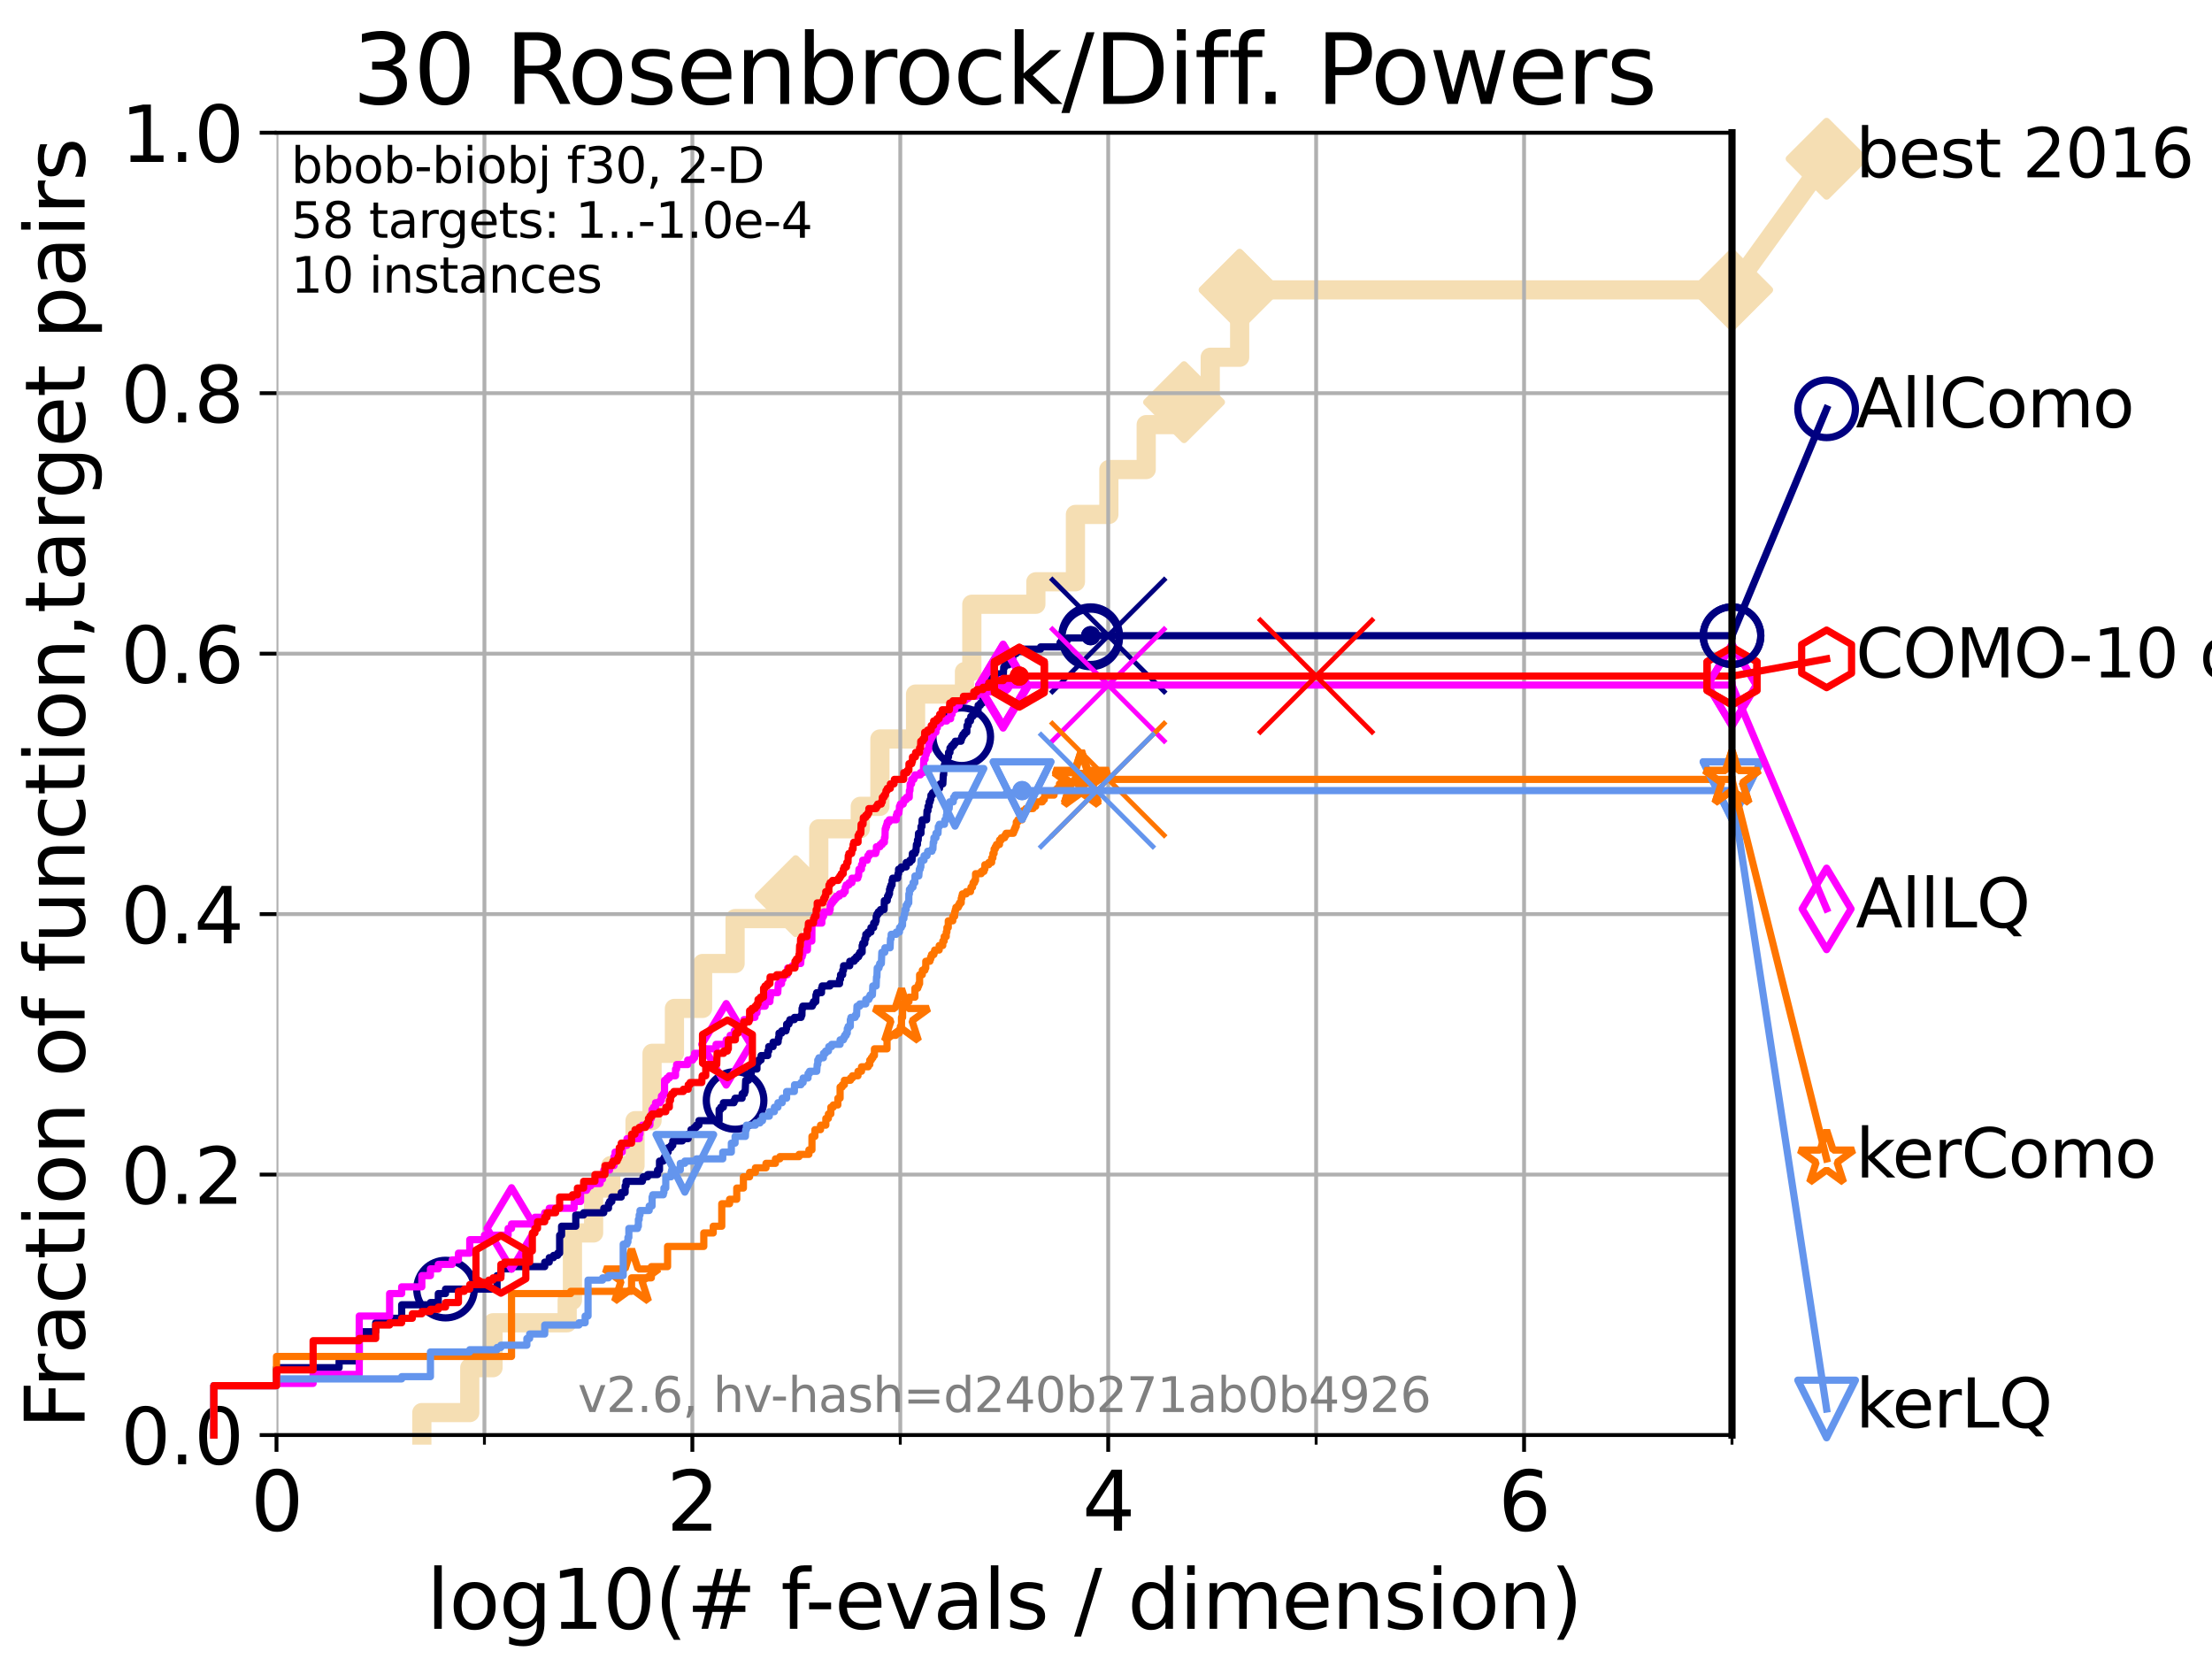 <?xml version="1.0" encoding="utf-8" standalone="no"?>
<!DOCTYPE svg PUBLIC "-//W3C//DTD SVG 1.1//EN"
  "http://www.w3.org/Graphics/SVG/1.1/DTD/svg11.dtd">
<svg xmlns:xlink="http://www.w3.org/1999/xlink" width="460.8pt" height="345.6pt" viewBox="0 0 460.8 345.6" xmlns="http://www.w3.org/2000/svg" version="1.1">
 <defs>
  <style type="text/css">*{stroke-linejoin: round; stroke-linecap: butt}</style>
 </defs>
 <g id="figure_1">
  <g id="patch_1">
   <path d="M 0 345.6 
L 460.8 345.6 
L 460.8 0 
L 0 0 
z
" style="fill: #ffffff"/>
  </g>
  <g id="axes_1">
   <g id="patch_2">
    <path d="M 57.6 298.944 
L 360.806 298.944 
L 360.806 27.648 
L 57.6 27.648 
z
" style="fill: #ffffff"/>
   </g>
   <g id="line2d_1">
    <path d="M 87.876 298.944 
L 87.876 294.266 
L 97.858 294.266 
L 97.858 284.911 
L 102.708 284.911 
L 102.708 275.556 
L 118.152 275.556 
L 118.152 270.879 
L 119.248 270.879 
L 119.248 256.846 
L 123.658 256.846 
L 123.658 247.491 
L 127.227 247.491 
L 127.227 242.814 
L 132.287 242.814 
L 132.287 233.459 
L 135.835 233.459 
L 135.835 219.426 
L 140.497 219.426 
L 140.497 210.071 
L 146.362 210.071 
L 146.362 200.716 
L 153.131 200.716 
L 153.131 191.361 
L 165.755 191.361 
L 165.755 186.684 
L 170.566 186.684 
L 170.566 172.651 
L 179.209 172.651 
L 179.209 167.974 
L 183.301 167.974 
L 183.301 153.941 
L 190.731 153.941 
L 190.731 144.586 
L 200.916 144.586 
L 200.916 139.908 
L 202.45 139.908 
L 202.45 125.876 
L 215.789 125.876 
L 215.789 121.198 
L 224.033 121.198 
L 224.033 107.166 
L 230.997 107.166 
L 230.997 97.811 
L 238.775 97.811 
L 238.775 88.456 
L 246.662 88.456 
L 246.662 83.778 
L 252.114 83.778 
L 252.114 74.423 
L 258.243 74.423 
L 258.243 60.391 
L 360.806 60.391 
" style="fill: none; stroke: #f5deb3; stroke-width: 4; stroke-linecap: square"/>
   </g>
   <g id="line2d_2">
    <defs>
     <path id="m4b14eddbb4" d="M -0 7.778 
L 7.778 0 
L 0 -7.778 
L -7.778 -0 
z
" style="stroke: #f5deb3; stroke-width: 1.5; stroke-linejoin: miter"/>
    </defs>
    <g>
     <use xlink:href="#m4b14eddbb4" x="165.755" y="186.684" style="fill: #f5deb3; stroke: #f5deb3; stroke-width: 1.5; stroke-linejoin: miter"/>
     <use xlink:href="#m4b14eddbb4" x="246.662" y="83.778" style="fill: #f5deb3; stroke: #f5deb3; stroke-width: 1.5; stroke-linejoin: miter"/>
     <use xlink:href="#m4b14eddbb4" x="258.243" y="60.391" style="fill: #f5deb3; stroke: #f5deb3; stroke-width: 1.5; stroke-linejoin: miter"/>
     <use xlink:href="#m4b14eddbb4" x="258.243" y="60.391" style="fill: #f5deb3; stroke: #f5deb3; stroke-width: 1.5; stroke-linejoin: miter"/>
     <use xlink:href="#m4b14eddbb4" x="360.806" y="60.391" style="fill: #f5deb3; stroke: #f5deb3; stroke-width: 1.5; stroke-linejoin: miter"/>
    </g>
   </g>
   <g id="line2d_3">
    <path style="fill: none; stroke: #f5deb3; stroke-width: 4; stroke-linecap: square"/>
    <g/>
   </g>
   <g id="line2d_4">
    <path d="M 360.806 60.391 
L 380.515 33.074 
" style="fill: none; stroke: #f5deb3; stroke-width: 4; stroke-linecap: square"/>
    <g>
     <use xlink:href="#m4b14eddbb4" x="360.806" y="60.391" style="fill: #f5deb3; stroke: #f5deb3; stroke-width: 1.5; stroke-linejoin: miter"/>
     <use xlink:href="#m4b14eddbb4" x="380.515" y="33.074" style="fill: #f5deb3; stroke: #f5deb3; stroke-width: 1.5; stroke-linejoin: miter"/>
    </g>
   </g>
   <g id="matplotlib.axis_1">
    <g id="xtick_1">
     <g id="line2d_5">
      <path d="M 57.6 298.944 
L 57.6 27.648 
" clip-path="url(#p40e09b5d3b)" style="fill: none; stroke: #b0b0b0; stroke-width: 0.8; stroke-linecap: square"/>
     </g>
     <g id="line2d_6">
      <defs>
       <path id="m5358fb0929" d="M 0 0 
L 0 3.5 
" style="stroke: #000000; stroke-width: 0.8"/>
      </defs>
      <g>
       <use xlink:href="#m5358fb0929" x="57.6" y="298.944" style="stroke: #000000; stroke-width: 0.8"/>
      </g>
     </g>
     <g id="text_1">
      <!-- 0 -->
      <g transform="translate(52.192 318.861) scale(0.17 -0.17)">
       <defs>
        <path id="DejaVuSans-30" d="M 2034 4250 
Q 1547 4250 1301 3770 
Q 1056 3291 1056 2328 
Q 1056 1369 1301 889 
Q 1547 409 2034 409 
Q 2525 409 2770 889 
Q 3016 1369 3016 2328 
Q 3016 3291 2770 3770 
Q 2525 4250 2034 4250 
z
M 2034 4750 
Q 2819 4750 3233 4129 
Q 3647 3509 3647 2328 
Q 3647 1150 3233 529 
Q 2819 -91 2034 -91 
Q 1250 -91 836 529 
Q 422 1150 422 2328 
Q 422 3509 836 4129 
Q 1250 4750 2034 4750 
z
" transform="scale(0.016)"/>
       </defs>
       <use xlink:href="#DejaVuSans-30"/>
      </g>
     </g>
    </g>
    <g id="xtick_2">
     <g id="line2d_7">
      <path d="M 144.23 298.944 
L 144.23 27.648 
" clip-path="url(#p40e09b5d3b)" style="fill: none; stroke: #b0b0b0; stroke-width: 0.8; stroke-linecap: square"/>
     </g>
     <g id="line2d_8">
      <g>
       <use xlink:href="#m5358fb0929" x="144.23" y="298.944" style="stroke: #000000; stroke-width: 0.8"/>
      </g>
     </g>
     <g id="text_2">
      <!-- 2 -->
      <g transform="translate(138.822 318.861) scale(0.17 -0.17)">
       <defs>
        <path id="DejaVuSans-32" d="M 1228 531 
L 3431 531 
L 3431 0 
L 469 0 
L 469 531 
Q 828 903 1448 1529 
Q 2069 2156 2228 2338 
Q 2531 2678 2651 2914 
Q 2772 3150 2772 3378 
Q 2772 3750 2511 3984 
Q 2250 4219 1831 4219 
Q 1534 4219 1204 4116 
Q 875 4013 500 3803 
L 500 4441 
Q 881 4594 1212 4672 
Q 1544 4750 1819 4750 
Q 2544 4750 2975 4387 
Q 3406 4025 3406 3419 
Q 3406 3131 3298 2873 
Q 3191 2616 2906 2266 
Q 2828 2175 2409 1742 
Q 1991 1309 1228 531 
z
" transform="scale(0.016)"/>
       </defs>
       <use xlink:href="#DejaVuSans-32"/>
      </g>
     </g>
    </g>
    <g id="xtick_3">
     <g id="line2d_9">
      <path d="M 230.861 298.944 
L 230.861 27.648 
" clip-path="url(#p40e09b5d3b)" style="fill: none; stroke: #b0b0b0; stroke-width: 0.8; stroke-linecap: square"/>
     </g>
     <g id="line2d_10">
      <g>
       <use xlink:href="#m5358fb0929" x="230.861" y="298.944" style="stroke: #000000; stroke-width: 0.8"/>
      </g>
     </g>
     <g id="text_3">
      <!-- 4 -->
      <g transform="translate(225.453 318.861) scale(0.17 -0.17)">
       <defs>
        <path id="DejaVuSans-34" d="M 2419 4116 
L 825 1625 
L 2419 1625 
L 2419 4116 
z
M 2253 4666 
L 3047 4666 
L 3047 1625 
L 3713 1625 
L 3713 1100 
L 3047 1100 
L 3047 0 
L 2419 0 
L 2419 1100 
L 313 1100 
L 313 1709 
L 2253 4666 
z
" transform="scale(0.016)"/>
       </defs>
       <use xlink:href="#DejaVuSans-34"/>
      </g>
     </g>
    </g>
    <g id="xtick_4">
     <g id="line2d_11">
      <path d="M 317.491 298.944 
L 317.491 27.648 
" clip-path="url(#p40e09b5d3b)" style="fill: none; stroke: #b0b0b0; stroke-width: 0.8; stroke-linecap: square"/>
     </g>
     <g id="line2d_12">
      <g>
       <use xlink:href="#m5358fb0929" x="317.491" y="298.944" style="stroke: #000000; stroke-width: 0.8"/>
      </g>
     </g>
     <g id="text_4">
      <!-- 6 -->
      <g transform="translate(312.083 318.861) scale(0.17 -0.17)">
       <defs>
        <path id="DejaVuSans-36" d="M 2113 2584 
Q 1688 2584 1439 2293 
Q 1191 2003 1191 1497 
Q 1191 994 1439 701 
Q 1688 409 2113 409 
Q 2538 409 2786 701 
Q 3034 994 3034 1497 
Q 3034 2003 2786 2293 
Q 2538 2584 2113 2584 
z
M 3366 4563 
L 3366 3988 
Q 3128 4100 2886 4159 
Q 2644 4219 2406 4219 
Q 1781 4219 1451 3797 
Q 1122 3375 1075 2522 
Q 1259 2794 1537 2939 
Q 1816 3084 2150 3084 
Q 2853 3084 3261 2657 
Q 3669 2231 3669 1497 
Q 3669 778 3244 343 
Q 2819 -91 2113 -91 
Q 1303 -91 875 529 
Q 447 1150 447 2328 
Q 447 3434 972 4092 
Q 1497 4750 2381 4750 
Q 2619 4750 2861 4703 
Q 3103 4656 3366 4563 
z
" transform="scale(0.016)"/>
       </defs>
       <use xlink:href="#DejaVuSans-36"/>
      </g>
     </g>
    </g>
    <g id="xtick_5">
     <g id="line2d_13">
      <path d="M 100.915 298.944 
L 100.915 27.648 
" clip-path="url(#p40e09b5d3b)" style="fill: none; stroke: #b0b0b0; stroke-width: 0.8; stroke-linecap: square"/>
     </g>
     <g id="line2d_14">
      <defs>
       <path id="me8ea0e356d" d="M 0 0 
L 0 2 
" style="stroke: #000000; stroke-width: 0.6"/>
      </defs>
      <g>
       <use xlink:href="#me8ea0e356d" x="100.915" y="298.944" style="stroke: #000000; stroke-width: 0.6"/>
      </g>
     </g>
    </g>
    <g id="xtick_6">
     <g id="line2d_15">
      <path d="M 187.546 298.944 
L 187.546 27.648 
" clip-path="url(#p40e09b5d3b)" style="fill: none; stroke: #b0b0b0; stroke-width: 0.8; stroke-linecap: square"/>
     </g>
     <g id="line2d_16">
      <g>
       <use xlink:href="#me8ea0e356d" x="187.546" y="298.944" style="stroke: #000000; stroke-width: 0.6"/>
      </g>
     </g>
    </g>
    <g id="xtick_7">
     <g id="line2d_17">
      <path d="M 274.176 298.944 
L 274.176 27.648 
" clip-path="url(#p40e09b5d3b)" style="fill: none; stroke: #b0b0b0; stroke-width: 0.8; stroke-linecap: square"/>
     </g>
     <g id="line2d_18">
      <g>
       <use xlink:href="#me8ea0e356d" x="274.176" y="298.944" style="stroke: #000000; stroke-width: 0.6"/>
      </g>
     </g>
    </g>
    <g id="xtick_8">
     <g id="line2d_19">
      <path d="M 360.806 298.944 
L 360.806 27.648 
" clip-path="url(#p40e09b5d3b)" style="fill: none; stroke: #b0b0b0; stroke-width: 0.8; stroke-linecap: square"/>
     </g>
     <g id="line2d_20">
      <g>
       <use xlink:href="#me8ea0e356d" x="360.806" y="298.944" style="stroke: #000000; stroke-width: 0.6"/>
      </g>
     </g>
    </g>
    <g id="text_5">
     <!-- log10(# f-evals / dimension) -->
     <g transform="translate(88.823 339.314) scale(0.17 -0.17)">
      <defs>
       <path id="DejaVuSans-6c" d="M 603 4863 
L 1178 4863 
L 1178 0 
L 603 0 
L 603 4863 
z
" transform="scale(0.016)"/>
       <path id="DejaVuSans-6f" d="M 1959 3097 
Q 1497 3097 1228 2736 
Q 959 2375 959 1747 
Q 959 1119 1226 758 
Q 1494 397 1959 397 
Q 2419 397 2687 759 
Q 2956 1122 2956 1747 
Q 2956 2369 2687 2733 
Q 2419 3097 1959 3097 
z
M 1959 3584 
Q 2709 3584 3137 3096 
Q 3566 2609 3566 1747 
Q 3566 888 3137 398 
Q 2709 -91 1959 -91 
Q 1206 -91 779 398 
Q 353 888 353 1747 
Q 353 2609 779 3096 
Q 1206 3584 1959 3584 
z
" transform="scale(0.016)"/>
       <path id="DejaVuSans-67" d="M 2906 1791 
Q 2906 2416 2648 2759 
Q 2391 3103 1925 3103 
Q 1463 3103 1205 2759 
Q 947 2416 947 1791 
Q 947 1169 1205 825 
Q 1463 481 1925 481 
Q 2391 481 2648 825 
Q 2906 1169 2906 1791 
z
M 3481 434 
Q 3481 -459 3084 -895 
Q 2688 -1331 1869 -1331 
Q 1566 -1331 1297 -1286 
Q 1028 -1241 775 -1147 
L 775 -588 
Q 1028 -725 1275 -790 
Q 1522 -856 1778 -856 
Q 2344 -856 2625 -561 
Q 2906 -266 2906 331 
L 2906 616 
Q 2728 306 2450 153 
Q 2172 0 1784 0 
Q 1141 0 747 490 
Q 353 981 353 1791 
Q 353 2603 747 3093 
Q 1141 3584 1784 3584 
Q 2172 3584 2450 3431 
Q 2728 3278 2906 2969 
L 2906 3500 
L 3481 3500 
L 3481 434 
z
" transform="scale(0.016)"/>
       <path id="DejaVuSans-31" d="M 794 531 
L 1825 531 
L 1825 4091 
L 703 3866 
L 703 4441 
L 1819 4666 
L 2450 4666 
L 2450 531 
L 3481 531 
L 3481 0 
L 794 0 
L 794 531 
z
" transform="scale(0.016)"/>
       <path id="DejaVuSans-28" d="M 1984 4856 
Q 1566 4138 1362 3434 
Q 1159 2731 1159 2009 
Q 1159 1288 1364 580 
Q 1569 -128 1984 -844 
L 1484 -844 
Q 1016 -109 783 600 
Q 550 1309 550 2009 
Q 550 2706 781 3412 
Q 1013 4119 1484 4856 
L 1984 4856 
z
" transform="scale(0.016)"/>
       <path id="DejaVuSans-23" d="M 3272 2816 
L 2363 2816 
L 2100 1772 
L 3016 1772 
L 3272 2816 
z
M 2803 4594 
L 2478 3297 
L 3391 3297 
L 3719 4594 
L 4219 4594 
L 3897 3297 
L 4872 3297 
L 4872 2816 
L 3775 2816 
L 3519 1772 
L 4513 1772 
L 4513 1294 
L 3397 1294 
L 3072 0 
L 2572 0 
L 2894 1294 
L 1978 1294 
L 1656 0 
L 1153 0 
L 1478 1294 
L 494 1294 
L 494 1772 
L 1594 1772 
L 1856 2816 
L 850 2816 
L 850 3297 
L 1978 3297 
L 2297 4594 
L 2803 4594 
z
" transform="scale(0.016)"/>
       <path id="DejaVuSans-20" transform="scale(0.016)"/>
       <path id="DejaVuSans-66" d="M 2375 4863 
L 2375 4384 
L 1825 4384 
Q 1516 4384 1395 4259 
Q 1275 4134 1275 3809 
L 1275 3500 
L 2222 3500 
L 2222 3053 
L 1275 3053 
L 1275 0 
L 697 0 
L 697 3053 
L 147 3053 
L 147 3500 
L 697 3500 
L 697 3744 
Q 697 4328 969 4595 
Q 1241 4863 1831 4863 
L 2375 4863 
z
" transform="scale(0.016)"/>
       <path id="DejaVuSans-2d" d="M 313 2009 
L 1997 2009 
L 1997 1497 
L 313 1497 
L 313 2009 
z
" transform="scale(0.016)"/>
       <path id="DejaVuSans-65" d="M 3597 1894 
L 3597 1613 
L 953 1613 
Q 991 1019 1311 708 
Q 1631 397 2203 397 
Q 2534 397 2845 478 
Q 3156 559 3463 722 
L 3463 178 
Q 3153 47 2828 -22 
Q 2503 -91 2169 -91 
Q 1331 -91 842 396 
Q 353 884 353 1716 
Q 353 2575 817 3079 
Q 1281 3584 2069 3584 
Q 2775 3584 3186 3129 
Q 3597 2675 3597 1894 
z
M 3022 2063 
Q 3016 2534 2758 2815 
Q 2500 3097 2075 3097 
Q 1594 3097 1305 2825 
Q 1016 2553 972 2059 
L 3022 2063 
z
" transform="scale(0.016)"/>
       <path id="DejaVuSans-76" d="M 191 3500 
L 800 3500 
L 1894 563 
L 2988 3500 
L 3597 3500 
L 2284 0 
L 1503 0 
L 191 3500 
z
" transform="scale(0.016)"/>
       <path id="DejaVuSans-61" d="M 2194 1759 
Q 1497 1759 1228 1600 
Q 959 1441 959 1056 
Q 959 750 1161 570 
Q 1363 391 1709 391 
Q 2188 391 2477 730 
Q 2766 1069 2766 1631 
L 2766 1759 
L 2194 1759 
z
M 3341 1997 
L 3341 0 
L 2766 0 
L 2766 531 
Q 2569 213 2275 61 
Q 1981 -91 1556 -91 
Q 1019 -91 701 211 
Q 384 513 384 1019 
Q 384 1609 779 1909 
Q 1175 2209 1959 2209 
L 2766 2209 
L 2766 2266 
Q 2766 2663 2505 2880 
Q 2244 3097 1772 3097 
Q 1472 3097 1187 3025 
Q 903 2953 641 2809 
L 641 3341 
Q 956 3463 1253 3523 
Q 1550 3584 1831 3584 
Q 2591 3584 2966 3190 
Q 3341 2797 3341 1997 
z
" transform="scale(0.016)"/>
       <path id="DejaVuSans-73" d="M 2834 3397 
L 2834 2853 
Q 2591 2978 2328 3040 
Q 2066 3103 1784 3103 
Q 1356 3103 1142 2972 
Q 928 2841 928 2578 
Q 928 2378 1081 2264 
Q 1234 2150 1697 2047 
L 1894 2003 
Q 2506 1872 2764 1633 
Q 3022 1394 3022 966 
Q 3022 478 2636 193 
Q 2250 -91 1575 -91 
Q 1294 -91 989 -36 
Q 684 19 347 128 
L 347 722 
Q 666 556 975 473 
Q 1284 391 1588 391 
Q 1994 391 2212 530 
Q 2431 669 2431 922 
Q 2431 1156 2273 1281 
Q 2116 1406 1581 1522 
L 1381 1569 
Q 847 1681 609 1914 
Q 372 2147 372 2553 
Q 372 3047 722 3315 
Q 1072 3584 1716 3584 
Q 2034 3584 2315 3537 
Q 2597 3491 2834 3397 
z
" transform="scale(0.016)"/>
       <path id="DejaVuSans-2f" d="M 1625 4666 
L 2156 4666 
L 531 -594 
L 0 -594 
L 1625 4666 
z
" transform="scale(0.016)"/>
       <path id="DejaVuSans-64" d="M 2906 2969 
L 2906 4863 
L 3481 4863 
L 3481 0 
L 2906 0 
L 2906 525 
Q 2725 213 2448 61 
Q 2172 -91 1784 -91 
Q 1150 -91 751 415 
Q 353 922 353 1747 
Q 353 2572 751 3078 
Q 1150 3584 1784 3584 
Q 2172 3584 2448 3432 
Q 2725 3281 2906 2969 
z
M 947 1747 
Q 947 1113 1208 752 
Q 1469 391 1925 391 
Q 2381 391 2643 752 
Q 2906 1113 2906 1747 
Q 2906 2381 2643 2742 
Q 2381 3103 1925 3103 
Q 1469 3103 1208 2742 
Q 947 2381 947 1747 
z
" transform="scale(0.016)"/>
       <path id="DejaVuSans-69" d="M 603 3500 
L 1178 3500 
L 1178 0 
L 603 0 
L 603 3500 
z
M 603 4863 
L 1178 4863 
L 1178 4134 
L 603 4134 
L 603 4863 
z
" transform="scale(0.016)"/>
       <path id="DejaVuSans-6d" d="M 3328 2828 
Q 3544 3216 3844 3400 
Q 4144 3584 4550 3584 
Q 5097 3584 5394 3201 
Q 5691 2819 5691 2113 
L 5691 0 
L 5113 0 
L 5113 2094 
Q 5113 2597 4934 2840 
Q 4756 3084 4391 3084 
Q 3944 3084 3684 2787 
Q 3425 2491 3425 1978 
L 3425 0 
L 2847 0 
L 2847 2094 
Q 2847 2600 2669 2842 
Q 2491 3084 2119 3084 
Q 1678 3084 1418 2786 
Q 1159 2488 1159 1978 
L 1159 0 
L 581 0 
L 581 3500 
L 1159 3500 
L 1159 2956 
Q 1356 3278 1631 3431 
Q 1906 3584 2284 3584 
Q 2666 3584 2933 3390 
Q 3200 3197 3328 2828 
z
" transform="scale(0.016)"/>
       <path id="DejaVuSans-6e" d="M 3513 2113 
L 3513 0 
L 2938 0 
L 2938 2094 
Q 2938 2591 2744 2837 
Q 2550 3084 2163 3084 
Q 1697 3084 1428 2787 
Q 1159 2491 1159 1978 
L 1159 0 
L 581 0 
L 581 3500 
L 1159 3500 
L 1159 2956 
Q 1366 3272 1645 3428 
Q 1925 3584 2291 3584 
Q 2894 3584 3203 3211 
Q 3513 2838 3513 2113 
z
" transform="scale(0.016)"/>
       <path id="DejaVuSans-29" d="M 513 4856 
L 1013 4856 
Q 1481 4119 1714 3412 
Q 1947 2706 1947 2009 
Q 1947 1309 1714 600 
Q 1481 -109 1013 -844 
L 513 -844 
Q 928 -128 1133 580 
Q 1338 1288 1338 2009 
Q 1338 2731 1133 3434 
Q 928 4138 513 4856 
z
" transform="scale(0.016)"/>
      </defs>
      <use xlink:href="#DejaVuSans-6c"/>
      <use xlink:href="#DejaVuSans-6f" x="27.783"/>
      <use xlink:href="#DejaVuSans-67" x="88.965"/>
      <use xlink:href="#DejaVuSans-31" x="152.441"/>
      <use xlink:href="#DejaVuSans-30" x="216.064"/>
      <use xlink:href="#DejaVuSans-28" x="279.688"/>
      <use xlink:href="#DejaVuSans-23" x="318.701"/>
      <use xlink:href="#DejaVuSans-20" x="402.49"/>
      <use xlink:href="#DejaVuSans-66" x="434.277"/>
      <use xlink:href="#DejaVuSans-2d" x="463.982"/>
      <use xlink:href="#DejaVuSans-65" x="500.066"/>
      <use xlink:href="#DejaVuSans-76" x="561.59"/>
      <use xlink:href="#DejaVuSans-61" x="620.77"/>
      <use xlink:href="#DejaVuSans-6c" x="682.049"/>
      <use xlink:href="#DejaVuSans-73" x="709.832"/>
      <use xlink:href="#DejaVuSans-20" x="761.932"/>
      <use xlink:href="#DejaVuSans-2f" x="793.719"/>
      <use xlink:href="#DejaVuSans-20" x="827.41"/>
      <use xlink:href="#DejaVuSans-64" x="859.197"/>
      <use xlink:href="#DejaVuSans-69" x="922.674"/>
      <use xlink:href="#DejaVuSans-6d" x="950.457"/>
      <use xlink:href="#DejaVuSans-65" x="1047.869"/>
      <use xlink:href="#DejaVuSans-6e" x="1109.393"/>
      <use xlink:href="#DejaVuSans-73" x="1172.771"/>
      <use xlink:href="#DejaVuSans-69" x="1224.871"/>
      <use xlink:href="#DejaVuSans-6f" x="1252.654"/>
      <use xlink:href="#DejaVuSans-6e" x="1313.836"/>
      <use xlink:href="#DejaVuSans-29" x="1377.215"/>
     </g>
    </g>
   </g>
   <g id="matplotlib.axis_2">
    <g id="ytick_1">
     <g id="line2d_21">
      <path d="M 57.6 298.944 
L 360.806 298.944 
" clip-path="url(#p40e09b5d3b)" style="fill: none; stroke: #b0b0b0; stroke-width: 0.8; stroke-linecap: square"/>
     </g>
     <g id="line2d_22">
      <defs>
       <path id="mc164ff3d60" d="M 0 0 
L -3.5 0 
" style="stroke: #000000; stroke-width: 0.8"/>
      </defs>
      <g>
       <use xlink:href="#mc164ff3d60" x="57.6" y="298.944" style="stroke: #000000; stroke-width: 0.8"/>
      </g>
     </g>
     <g id="text_6">
      <!-- 0.0 -->
      <g transform="translate(25.155 305.023) scale(0.16 -0.16)">
       <defs>
        <path id="DejaVuSans-2e" d="M 684 794 
L 1344 794 
L 1344 0 
L 684 0 
L 684 794 
z
" transform="scale(0.016)"/>
       </defs>
       <use xlink:href="#DejaVuSans-30"/>
       <use xlink:href="#DejaVuSans-2e" x="63.623"/>
       <use xlink:href="#DejaVuSans-30" x="95.41"/>
      </g>
     </g>
    </g>
    <g id="ytick_2">
     <g id="line2d_23">
      <path d="M 57.6 244.685 
L 360.806 244.685 
" clip-path="url(#p40e09b5d3b)" style="fill: none; stroke: #b0b0b0; stroke-width: 0.8; stroke-linecap: square"/>
     </g>
     <g id="line2d_24">
      <g>
       <use xlink:href="#mc164ff3d60" x="57.6" y="244.685" style="stroke: #000000; stroke-width: 0.8"/>
      </g>
     </g>
     <g id="text_7">
      <!-- 0.2 -->
      <g transform="translate(25.155 250.764) scale(0.16 -0.16)">
       <use xlink:href="#DejaVuSans-30"/>
       <use xlink:href="#DejaVuSans-2e" x="63.623"/>
       <use xlink:href="#DejaVuSans-32" x="95.41"/>
      </g>
     </g>
    </g>
    <g id="ytick_3">
     <g id="line2d_25">
      <path d="M 57.6 190.426 
L 360.806 190.426 
" clip-path="url(#p40e09b5d3b)" style="fill: none; stroke: #b0b0b0; stroke-width: 0.8; stroke-linecap: square"/>
     </g>
     <g id="line2d_26">
      <g>
       <use xlink:href="#mc164ff3d60" x="57.6" y="190.426" style="stroke: #000000; stroke-width: 0.8"/>
      </g>
     </g>
     <g id="text_8">
      <!-- 0.4 -->
      <g transform="translate(25.155 196.504) scale(0.16 -0.16)">
       <use xlink:href="#DejaVuSans-30"/>
       <use xlink:href="#DejaVuSans-2e" x="63.623"/>
       <use xlink:href="#DejaVuSans-34" x="95.41"/>
      </g>
     </g>
    </g>
    <g id="ytick_4">
     <g id="line2d_27">
      <path d="M 57.6 136.166 
L 360.806 136.166 
" clip-path="url(#p40e09b5d3b)" style="fill: none; stroke: #b0b0b0; stroke-width: 0.8; stroke-linecap: square"/>
     </g>
     <g id="line2d_28">
      <g>
       <use xlink:href="#mc164ff3d60" x="57.6" y="136.166" style="stroke: #000000; stroke-width: 0.8"/>
      </g>
     </g>
     <g id="text_9">
      <!-- 0.6 -->
      <g transform="translate(25.155 142.245) scale(0.16 -0.16)">
       <use xlink:href="#DejaVuSans-30"/>
       <use xlink:href="#DejaVuSans-2e" x="63.623"/>
       <use xlink:href="#DejaVuSans-36" x="95.41"/>
      </g>
     </g>
    </g>
    <g id="ytick_5">
     <g id="line2d_29">
      <path d="M 57.6 81.907 
L 360.806 81.907 
" clip-path="url(#p40e09b5d3b)" style="fill: none; stroke: #b0b0b0; stroke-width: 0.8; stroke-linecap: square"/>
     </g>
     <g id="line2d_30">
      <g>
       <use xlink:href="#mc164ff3d60" x="57.6" y="81.907" style="stroke: #000000; stroke-width: 0.8"/>
      </g>
     </g>
     <g id="text_10">
      <!-- 0.8 -->
      <g transform="translate(25.155 87.986) scale(0.16 -0.16)">
       <defs>
        <path id="DejaVuSans-38" d="M 2034 2216 
Q 1584 2216 1326 1975 
Q 1069 1734 1069 1313 
Q 1069 891 1326 650 
Q 1584 409 2034 409 
Q 2484 409 2743 651 
Q 3003 894 3003 1313 
Q 3003 1734 2745 1975 
Q 2488 2216 2034 2216 
z
M 1403 2484 
Q 997 2584 770 2862 
Q 544 3141 544 3541 
Q 544 4100 942 4425 
Q 1341 4750 2034 4750 
Q 2731 4750 3128 4425 
Q 3525 4100 3525 3541 
Q 3525 3141 3298 2862 
Q 3072 2584 2669 2484 
Q 3125 2378 3379 2068 
Q 3634 1759 3634 1313 
Q 3634 634 3220 271 
Q 2806 -91 2034 -91 
Q 1263 -91 848 271 
Q 434 634 434 1313 
Q 434 1759 690 2068 
Q 947 2378 1403 2484 
z
M 1172 3481 
Q 1172 3119 1398 2916 
Q 1625 2713 2034 2713 
Q 2441 2713 2670 2916 
Q 2900 3119 2900 3481 
Q 2900 3844 2670 4047 
Q 2441 4250 2034 4250 
Q 1625 4250 1398 4047 
Q 1172 3844 1172 3481 
z
" transform="scale(0.016)"/>
       </defs>
       <use xlink:href="#DejaVuSans-30"/>
       <use xlink:href="#DejaVuSans-2e" x="63.623"/>
       <use xlink:href="#DejaVuSans-38" x="95.41"/>
      </g>
     </g>
    </g>
    <g id="ytick_6">
     <g id="line2d_31">
      <path d="M 57.6 27.648 
L 360.806 27.648 
" clip-path="url(#p40e09b5d3b)" style="fill: none; stroke: #b0b0b0; stroke-width: 0.8; stroke-linecap: square"/>
     </g>
     <g id="line2d_32">
      <g>
       <use xlink:href="#mc164ff3d60" x="57.6" y="27.648" style="stroke: #000000; stroke-width: 0.8"/>
      </g>
     </g>
     <g id="text_11">
      <!-- 1.0 -->
      <g transform="translate(25.155 33.727) scale(0.16 -0.16)">
       <use xlink:href="#DejaVuSans-31"/>
       <use xlink:href="#DejaVuSans-2e" x="63.623"/>
       <use xlink:href="#DejaVuSans-30" x="95.41"/>
      </g>
     </g>
    </g>
    <g id="text_12">
     <!-- Fraction of function,target pairs -->
     <g transform="translate(17.62 297.681) rotate(-90) scale(0.17 -0.17)">
      <defs>
       <path id="DejaVuSans-46" d="M 628 4666 
L 3309 4666 
L 3309 4134 
L 1259 4134 
L 1259 2759 
L 3109 2759 
L 3109 2228 
L 1259 2228 
L 1259 0 
L 628 0 
L 628 4666 
z
" transform="scale(0.016)"/>
       <path id="DejaVuSans-72" d="M 2631 2963 
Q 2534 3019 2420 3045 
Q 2306 3072 2169 3072 
Q 1681 3072 1420 2755 
Q 1159 2438 1159 1844 
L 1159 0 
L 581 0 
L 581 3500 
L 1159 3500 
L 1159 2956 
Q 1341 3275 1631 3429 
Q 1922 3584 2338 3584 
Q 2397 3584 2469 3576 
Q 2541 3569 2628 3553 
L 2631 2963 
z
" transform="scale(0.016)"/>
       <path id="DejaVuSans-63" d="M 3122 3366 
L 3122 2828 
Q 2878 2963 2633 3030 
Q 2388 3097 2138 3097 
Q 1578 3097 1268 2742 
Q 959 2388 959 1747 
Q 959 1106 1268 751 
Q 1578 397 2138 397 
Q 2388 397 2633 464 
Q 2878 531 3122 666 
L 3122 134 
Q 2881 22 2623 -34 
Q 2366 -91 2075 -91 
Q 1284 -91 818 406 
Q 353 903 353 1747 
Q 353 2603 823 3093 
Q 1294 3584 2113 3584 
Q 2378 3584 2631 3529 
Q 2884 3475 3122 3366 
z
" transform="scale(0.016)"/>
       <path id="DejaVuSans-74" d="M 1172 4494 
L 1172 3500 
L 2356 3500 
L 2356 3053 
L 1172 3053 
L 1172 1153 
Q 1172 725 1289 603 
Q 1406 481 1766 481 
L 2356 481 
L 2356 0 
L 1766 0 
Q 1100 0 847 248 
Q 594 497 594 1153 
L 594 3053 
L 172 3053 
L 172 3500 
L 594 3500 
L 594 4494 
L 1172 4494 
z
" transform="scale(0.016)"/>
       <path id="DejaVuSans-75" d="M 544 1381 
L 544 3500 
L 1119 3500 
L 1119 1403 
Q 1119 906 1312 657 
Q 1506 409 1894 409 
Q 2359 409 2629 706 
Q 2900 1003 2900 1516 
L 2900 3500 
L 3475 3500 
L 3475 0 
L 2900 0 
L 2900 538 
Q 2691 219 2414 64 
Q 2138 -91 1772 -91 
Q 1169 -91 856 284 
Q 544 659 544 1381 
z
M 1991 3584 
L 1991 3584 
z
" transform="scale(0.016)"/>
       <path id="DejaVuSans-2c" d="M 750 794 
L 1409 794 
L 1409 256 
L 897 -744 
L 494 -744 
L 750 256 
L 750 794 
z
" transform="scale(0.016)"/>
       <path id="DejaVuSans-70" d="M 1159 525 
L 1159 -1331 
L 581 -1331 
L 581 3500 
L 1159 3500 
L 1159 2969 
Q 1341 3281 1617 3432 
Q 1894 3584 2278 3584 
Q 2916 3584 3314 3078 
Q 3713 2572 3713 1747 
Q 3713 922 3314 415 
Q 2916 -91 2278 -91 
Q 1894 -91 1617 61 
Q 1341 213 1159 525 
z
M 3116 1747 
Q 3116 2381 2855 2742 
Q 2594 3103 2138 3103 
Q 1681 3103 1420 2742 
Q 1159 2381 1159 1747 
Q 1159 1113 1420 752 
Q 1681 391 2138 391 
Q 2594 391 2855 752 
Q 3116 1113 3116 1747 
z
" transform="scale(0.016)"/>
      </defs>
      <use xlink:href="#DejaVuSans-46"/>
      <use xlink:href="#DejaVuSans-72" x="50.27"/>
      <use xlink:href="#DejaVuSans-61" x="91.383"/>
      <use xlink:href="#DejaVuSans-63" x="152.662"/>
      <use xlink:href="#DejaVuSans-74" x="207.643"/>
      <use xlink:href="#DejaVuSans-69" x="246.852"/>
      <use xlink:href="#DejaVuSans-6f" x="274.635"/>
      <use xlink:href="#DejaVuSans-6e" x="335.816"/>
      <use xlink:href="#DejaVuSans-20" x="399.195"/>
      <use xlink:href="#DejaVuSans-6f" x="430.982"/>
      <use xlink:href="#DejaVuSans-66" x="492.164"/>
      <use xlink:href="#DejaVuSans-20" x="527.369"/>
      <use xlink:href="#DejaVuSans-66" x="559.156"/>
      <use xlink:href="#DejaVuSans-75" x="594.361"/>
      <use xlink:href="#DejaVuSans-6e" x="657.74"/>
      <use xlink:href="#DejaVuSans-63" x="721.119"/>
      <use xlink:href="#DejaVuSans-74" x="776.1"/>
      <use xlink:href="#DejaVuSans-69" x="815.309"/>
      <use xlink:href="#DejaVuSans-6f" x="843.092"/>
      <use xlink:href="#DejaVuSans-6e" x="904.273"/>
      <use xlink:href="#DejaVuSans-2c" x="967.652"/>
      <use xlink:href="#DejaVuSans-74" x="999.439"/>
      <use xlink:href="#DejaVuSans-61" x="1038.648"/>
      <use xlink:href="#DejaVuSans-72" x="1099.928"/>
      <use xlink:href="#DejaVuSans-67" x="1139.291"/>
      <use xlink:href="#DejaVuSans-65" x="1202.768"/>
      <use xlink:href="#DejaVuSans-74" x="1264.291"/>
      <use xlink:href="#DejaVuSans-20" x="1303.5"/>
      <use xlink:href="#DejaVuSans-70" x="1335.287"/>
      <use xlink:href="#DejaVuSans-61" x="1398.764"/>
      <use xlink:href="#DejaVuSans-69" x="1460.043"/>
      <use xlink:href="#DejaVuSans-72" x="1487.826"/>
      <use xlink:href="#DejaVuSans-73" x="1528.939"/>
     </g>
    </g>
   </g>
   <g id="line2d_33">
    <defs>
     <path id="mf048e9ee2b" d="M 0 1.5 
C 0.398 1.5 0.779 1.342 1.061 1.061 
C 1.342 0.779 1.5 0.398 1.5 0 
C 1.5 -0.398 1.342 -0.779 1.061 -1.061 
C 0.779 -1.342 0.398 -1.5 0 -1.5 
C -0.398 -1.5 -0.779 -1.342 -1.061 -1.061 
C -1.342 -0.779 -1.5 -0.398 -1.5 0 
C -1.5 0.398 -1.342 0.779 -1.061 1.061 
C -0.779 1.342 -0.398 1.5 0 1.5 
z
" style="stroke: #f5deb3"/>
    </defs>
    <g>
     <use xlink:href="#mf048e9ee2b" x="258.243" y="60.391" style="fill: #f5deb3; stroke: #f5deb3"/>
     <use xlink:href="#mf048e9ee2b" x="258.243" y="60.391" style="fill: #f5deb3; stroke: #f5deb3"/>
    </g>
   </g>
   <g id="line2d_34">
    <defs>
     <path id="me7c74b5c74" d="M 0 1.5 
C 0.398 1.5 0.779 1.342 1.061 1.061 
C 1.342 0.779 1.5 0.398 1.5 0 
C 1.5 -0.398 1.342 -0.779 1.061 -1.061 
C 0.779 -1.342 0.398 -1.5 0 -1.5 
C -0.398 -1.5 -0.779 -1.342 -1.061 -1.061 
C -1.342 -0.779 -1.5 -0.398 -1.5 0 
C -1.5 0.398 -1.342 0.779 -1.061 1.061 
C -0.779 1.342 -0.398 1.5 0 1.5 
z
" style="stroke: #000080"/>
    </defs>
    <g>
     <use xlink:href="#me7c74b5c74" x="227.203" y="132.424" style="fill: #000080; stroke: #000080"/>
     <use xlink:href="#me7c74b5c74" x="227.203" y="132.424" style="fill: #000080; stroke: #000080"/>
    </g>
   </g>
   <g id="line2d_35">
    <path d="M 44.561 298.944 
L 44.561 288.653 
L 57.6 288.653 
L 57.6 284.911 
L 70.639 284.911 
L 70.639 283.508 
L 74.837 283.508 
L 74.837 277.427 
L 78.267 277.427 
L 78.267 275.556 
L 81.166 275.556 
L 81.166 274.621 
L 83.678 274.621 
L 83.678 271.814 
L 89.669 271.814 
L 89.669 271.347 
L 91.306 271.347 
L 91.306 269.476 
L 92.812 269.476 
L 92.812 268.54 
L 103.544 268.54 
L 103.544 265.734 
L 104.345 265.734 
L 104.345 264.33 
L 106.561 264.33 
L 106.561 263.863 
L 113.478 263.863 
L 113.478 262.927 
L 114.419 262.927 
L 114.419 261.992 
L 115.315 261.992 
L 115.315 261.524 
L 116.17 261.524 
L 116.17 261.056 
L 116.584 261.056 
L 116.584 257.314 
L 116.988 257.314 
L 116.988 255.443 
L 119.945 255.443 
L 119.945 253.104 
L 121.582 253.104 
L 121.582 252.637 
L 125.779 252.637 
L 125.779 251.701 
L 126.757 251.701 
L 126.757 250.766 
L 126.994 250.766 
L 126.994 250.298 
L 127.458 250.298 
L 127.458 249.362 
L 129.417 249.362 
L 129.417 248.427 
L 130.226 248.427 
L 130.226 247.024 
L 130.423 247.024 
L 130.423 246.088 
L 133.82 246.088 
L 133.82 245.62 
L 133.983 245.62 
L 133.983 245.153 
L 134.932 245.153 
L 134.932 244.685 
L 136.975 244.685 
L 136.975 243.749 
L 137.386 243.749 
L 137.386 241.878 
L 138.181 241.878 
L 138.181 241.411 
L 138.439 241.411 
L 138.439 240.943 
L 138.693 240.943 
L 138.693 240.007 
L 139.191 240.007 
L 139.191 239.072 
L 139.796 239.072 
L 139.796 238.604 
L 140.15 238.604 
L 140.15 237.669 
L 142.144 237.669 
L 142.144 237.201 
L 143.364 237.201 
L 143.364 236.265 
L 143.946 236.265 
L 143.946 235.33 
L 144.603 235.33 
L 144.603 234.862 
L 145.058 234.862 
L 145.058 234.394 
L 145.591 234.394 
L 145.591 233.459 
L 149.806 233.459 
L 149.806 231.12 
L 150.152 231.12 
L 150.152 230.652 
L 150.694 230.652 
L 150.694 229.717 
L 152.895 229.717 
L 152.895 229.249 
L 153.131 229.249 
L 153.131 228.781 
L 154.596 228.781 
L 154.596 227.846 
L 155.077 227.846 
L 155.077 227.378 
L 155.235 227.378 
L 155.34 225.039 
L 155.955 225.039 
L 155.955 223.636 
L 156.502 223.636 
L 156.502 222.7 
L 157.688 222.7 
L 157.688 221.297 
L 158.007 221.297 
L 158.007 220.829 
L 158.542 220.829 
L 158.542 219.894 
L 159.94 219.894 
L 159.94 218.958 
L 160.142 218.958 
L 160.142 218.023 
L 161.049 218.023 
L 161.049 217.087 
L 162.096 217.087 
L 162.169 216.152 
L 162.277 216.152 
L 162.277 215.216 
L 162.845 215.216 
L 162.845 214.749 
L 163.733 214.749 
L 163.733 214.281 
L 163.866 214.281 
L 163.866 213.345 
L 164.356 213.345 
L 164.356 212.878 
L 164.549 212.878 
L 164.549 212.41 
L 165.483 212.41 
L 165.483 211.942 
L 166.888 211.942 
L 166.888 211.474 
L 167.057 211.474 
L 167.085 210.071 
L 167.224 210.071 
L 167.224 209.603 
L 169.22 209.603 
L 169.22 209.136 
L 169.467 209.136 
L 169.467 208.668 
L 169.953 208.668 
L 169.977 207.265 
L 170.12 207.265 
L 170.12 206.797 
L 171.137 206.797 
L 171.137 205.861 
L 171.271 205.861 
L 171.271 205.394 
L 172.897 205.394 
L 172.897 204.926 
L 174.897 204.926 
L 174.897 203.99 
L 175.099 203.99 
L 175.099 203.055 
L 175.549 203.055 
L 175.549 202.119 
L 175.726 202.119 
L 175.726 201.184 
L 177.021 201.184 
L 177.021 200.248 
L 177.936 200.248 
L 177.936 199.781 
L 178.385 199.781 
L 178.385 199.313 
L 178.869 199.313 
L 178.869 198.845 
L 179.121 198.845 
L 179.121 198.377 
L 179.6 198.377 
L 179.6 196.974 
L 179.729 196.974 
L 179.729 196.506 
L 180.152 196.506 
L 180.152 195.571 
L 180.36 195.571 
L 180.36 194.635 
L 180.823 194.635 
L 180.823 194.168 
L 181.431 194.168 
L 181.431 193.232 
L 181.995 193.232 
L 181.995 192.297 
L 182.371 192.297 
L 182.371 191.829 
L 182.519 191.829 
L 182.519 190.893 
L 182.666 190.893 
L 182.666 190.426 
L 182.956 190.426 
L 182.956 189.958 
L 183.407 189.958 
L 183.407 189.49 
L 184.176 189.49 
L 184.221 187.619 
L 184.828 187.619 
L 184.893 186.684 
L 185.119 186.684 
L 185.119 186.216 
L 185.301 186.216 
L 185.301 185.28 
L 185.438 185.28 
L 185.438 184.813 
L 185.605 184.813 
L 185.605 184.345 
L 185.833 184.345 
L 185.833 183.409 
L 185.957 183.409 
L 185.957 182.942 
L 187.002 182.942 
L 187.06 182.006 
L 187.185 182.006 
L 187.185 181.071 
L 187.751 181.071 
L 187.751 180.603 
L 188.783 180.603 
L 188.783 179.667 
L 189.543 179.667 
L 189.543 179.2 
L 189.994 179.2 
L 190.06 177.796 
L 190.627 177.796 
L 190.627 177.329 
L 190.818 177.329 
L 190.905 175.925 
L 191.124 175.925 
L 191.124 174.99 
L 191.279 174.99 
L 191.34 173.587 
L 191.856 173.587 
L 191.856 172.183 
L 192.057 172.183 
L 192.101 170.78 
L 193.03 170.78 
L 193.114 168.909 
L 193.316 168.909 
L 193.316 167.974 
L 193.55 167.974 
L 193.55 167.038 
L 193.754 167.038 
L 193.754 166.57 
L 193.889 166.57 
L 193.936 165.635 
L 194.248 165.635 
L 194.248 165.167 
L 194.767 165.167 
L 194.767 164.699 
L 195.242 164.699 
L 195.242 164.232 
L 195.735 164.232 
L 195.735 163.764 
L 195.856 163.764 
L 195.856 163.296 
L 196.411 163.296 
L 196.504 161.425 
L 196.586 161.425 
L 196.65 159.554 
L 196.788 159.554 
L 196.788 159.086 
L 197.04 159.086 
L 197.074 158.151 
L 197.378 158.151 
L 197.378 157.683 
L 197.594 157.683 
L 197.594 156.747 
L 197.895 156.747 
L 197.895 155.812 
L 198.212 155.812 
L 198.212 155.344 
L 198.66 155.344 
L 198.66 154.876 
L 198.996 154.876 
L 198.996 154.409 
L 200.2 154.409 
L 200.2 153.941 
L 200.348 153.941 
L 200.348 153.473 
L 200.575 153.473 
L 200.575 153.005 
L 200.939 153.005 
L 200.939 152.538 
L 201.408 152.538 
L 201.444 151.134 
L 201.699 151.134 
L 201.699 150.199 
L 202.163 150.199 
L 202.232 149.263 
L 202.645 149.263 
L 202.645 148.796 
L 203.202 148.796 
L 203.202 147.86 
L 203.762 147.86 
L 203.762 146.925 
L 204.24 146.925 
L 204.24 146.457 
L 204.707 146.457 
L 204.745 145.054 
L 205.103 145.054 
L 205.103 144.118 
L 205.375 144.118 
L 205.375 143.183 
L 205.711 143.183 
L 205.711 142.247 
L 206.362 142.247 
L 206.455 141.312 
L 207.389 141.312 
L 207.389 140.844 
L 207.723 140.844 
L 207.723 140.376 
L 209.019 140.376 
L 209.094 138.973 
L 209.326 138.973 
L 209.326 138.505 
L 210.116 138.505 
L 210.116 137.57 
L 210.958 137.57 
L 210.977 136.166 
L 211.678 136.166 
L 211.678 135.699 
L 212.822 135.699 
L 212.822 135.231 
L 216.769 135.231 
L 216.769 134.763 
L 220.836 134.763 
L 220.836 133.828 
L 221.176 133.828 
L 221.176 133.36 
L 222.402 133.36 
L 222.402 132.892 
L 227.203 132.892 
L 227.203 132.424 
L 360.806 132.424 
L 360.806 132.424 
" style="fill: none; stroke: #000080; stroke-width: 1.5; stroke-linecap: square"/>
   </g>
   <g id="line2d_36">
    <defs>
     <path id="m2340b9f419" d="M 0 6 
C 1.591 6 3.117 5.368 4.243 4.243 
C 5.368 3.117 6 1.591 6 0 
C 6 -1.591 5.368 -3.117 4.243 -4.243 
C 3.117 -5.368 1.591 -6 0 -6 
C -1.591 -6 -3.117 -5.368 -4.243 -4.243 
C -5.368 -3.117 -6 -1.591 -6 0 
C -6 1.591 -5.368 3.117 -4.243 4.243 
C -3.117 5.368 -1.591 6 0 6 
z
" style="stroke: #000080; stroke-width: 1.5"/>
    </defs>
    <g>
     <use xlink:href="#m2340b9f419" x="92.812" y="268.54" style="fill-opacity: 0; stroke: #000080; stroke-width: 1.5"/>
     <use xlink:href="#m2340b9f419" x="153.131" y="229.249" style="fill-opacity: 0; stroke: #000080; stroke-width: 1.5"/>
     <use xlink:href="#m2340b9f419" x="200.348" y="153.473" style="fill-opacity: 0; stroke: #000080; stroke-width: 1.5"/>
     <use xlink:href="#m2340b9f419" x="227.203" y="132.892" style="fill-opacity: 0; stroke: #000080; stroke-width: 1.5"/>
     <use xlink:href="#m2340b9f419" x="227.203" y="132.424" style="fill-opacity: 0; stroke: #000080; stroke-width: 1.5"/>
     <use xlink:href="#m2340b9f419" x="360.806" y="132.424" style="fill-opacity: 0; stroke: #000080; stroke-width: 1.5"/>
    </g>
   </g>
   <g id="line2d_37">
    <path style="fill: none; stroke: #000080; stroke-width: 1.5; stroke-linecap: square"/>
    <g/>
   </g>
   <g id="line2d_38">
    <path d="M 230.87 132.424 
" clip-path="url(#p40e09b5d3b)" style="fill: none; stroke: #000080; stroke-width: 1.5; stroke-linecap: square"/>
    <defs>
     <path id="mbc4e9226e7" d="M -12 12 
L 12 -12 
M -12 -12 
L 12 12 
" style="stroke: #000080"/>
    </defs>
    <g clip-path="url(#p40e09b5d3b)">
     <use xlink:href="#mbc4e9226e7" x="230.87" y="132.424" style="fill: #000080; stroke: #000080"/>
    </g>
   </g>
   <g id="line2d_39">
    <defs>
     <path id="md70a4a1d3c" d="M 0 1.5 
C 0.398 1.5 0.779 1.342 1.061 1.061 
C 1.342 0.779 1.5 0.398 1.5 0 
C 1.5 -0.398 1.342 -0.779 1.061 -1.061 
C 0.779 -1.342 0.398 -1.5 0 -1.5 
C -0.398 -1.5 -0.779 -1.342 -1.061 -1.061 
C -1.342 -0.779 -1.5 -0.398 -1.5 0 
C -1.5 0.398 -1.342 0.779 -1.061 1.061 
C -0.779 1.342 -0.398 1.5 0 1.5 
z
" style="stroke: #ff00ff"/>
    </defs>
    <g>
     <use xlink:href="#md70a4a1d3c" x="208.968" y="142.715" style="fill: #ff00ff; stroke: #ff00ff"/>
     <use xlink:href="#md70a4a1d3c" x="208.968" y="142.715" style="fill: #ff00ff; stroke: #ff00ff"/>
    </g>
   </g>
   <g id="line2d_40">
    <path d="M 44.561 298.944 
L 44.561 288.653 
L 57.6 288.653 
L 57.6 288.186 
L 65.227 288.186 
L 65.227 286.315 
L 74.837 286.315 
L 74.837 274.153 
L 81.166 274.153 
L 81.166 269.476 
L 83.678 269.476 
L 83.678 268.072 
L 87.876 268.072 
L 87.876 265.734 
L 89.669 265.734 
L 89.669 264.33 
L 91.306 264.33 
L 91.306 263.395 
L 94.206 263.395 
L 94.206 262.459 
L 95.503 262.459 
L 95.503 261.056 
L 97.858 261.056 
L 97.858 258.25 
L 100.915 258.25 
L 100.915 257.314 
L 105.851 257.314 
L 105.851 255.911 
L 106.561 255.911 
L 106.561 254.975 
L 111.442 254.975 
L 111.442 253.572 
L 113.478 253.572 
L 113.478 252.637 
L 114.419 252.637 
L 114.419 251.701 
L 119.6 251.701 
L 119.6 250.298 
L 120.944 250.298 
L 120.944 247.959 
L 122.199 247.959 
L 122.199 247.491 
L 122.5 247.491 
L 122.5 247.024 
L 123.088 247.024 
L 123.088 246.556 
L 125.012 246.556 
L 125.012 245.62 
L 125.527 245.62 
L 125.527 244.685 
L 125.779 244.685 
L 125.779 243.749 
L 126.994 243.749 
L 126.994 242.814 
L 127.911 242.814 
L 127.911 240.943 
L 128.134 240.943 
L 128.134 240.007 
L 129.623 240.007 
L 129.623 238.604 
L 130.618 238.604 
L 130.618 237.201 
L 133.154 237.201 
L 133.154 236.265 
L 133.323 236.265 
L 133.323 234.862 
L 133.82 234.862 
L 133.82 234.394 
L 135.389 234.394 
L 135.389 232.991 
L 135.688 232.991 
L 135.688 232.056 
L 135.835 232.056 
L 135.835 231.12 
L 136.127 231.12 
L 136.127 230.652 
L 136.556 230.652 
L 136.556 229.717 
L 137.521 229.717 
L 137.521 229.249 
L 137.788 229.249 
L 137.788 228.313 
L 138.181 228.313 
L 138.181 227.846 
L 138.439 227.846 
L 138.439 225.039 
L 138.944 225.039 
L 138.944 224.571 
L 139.435 224.571 
L 139.435 224.104 
L 140.725 224.104 
L 140.725 222.7 
L 140.951 222.7 
L 140.951 221.765 
L 143.265 221.765 
L 143.265 220.829 
L 144.324 220.829 
L 144.324 220.362 
L 144.695 220.362 
L 144.695 219.426 
L 146.778 219.426 
L 146.778 218.958 
L 147.264 218.958 
L 147.264 218.491 
L 149.166 218.491 
L 149.166 217.555 
L 151.285 217.555 
L 151.285 216.62 
L 152.107 216.62 
L 152.107 215.684 
L 152.954 215.684 
L 152.954 214.749 
L 153.479 214.749 
L 153.479 214.281 
L 154.157 214.281 
L 154.157 213.813 
L 154.432 213.813 
L 154.432 213.345 
L 154.971 213.345 
L 154.971 212.41 
L 156.255 212.41 
L 156.255 211.942 
L 157.27 211.942 
L 157.317 211.007 
L 157.688 211.007 
L 157.688 210.071 
L 157.871 210.071 
L 157.871 209.603 
L 159.401 209.603 
L 159.401 208.668 
L 160.383 208.668 
L 160.423 207.732 
L 160.502 207.732 
L 160.502 206.797 
L 162.023 206.797 
L 162.133 204.926 
L 162.81 204.926 
L 162.81 203.99 
L 163.123 203.99 
L 163.123 203.523 
L 163.26 203.523 
L 163.26 203.055 
L 163.998 203.055 
L 164.096 201.652 
L 165.053 201.652 
L 165.053 201.184 
L 165.695 201.184 
L 165.695 200.716 
L 166.804 200.716 
L 166.888 199.313 
L 167.113 199.313 
L 167.113 198.845 
L 167.252 198.845 
L 167.252 197.91 
L 168.196 197.91 
L 168.248 196.039 
L 169.12 196.039 
L 169.145 192.764 
L 169.245 192.764 
L 169.245 192.297 
L 171.204 192.297 
L 171.204 191.361 
L 171.316 191.361 
L 171.316 190.893 
L 171.56 190.893 
L 171.603 189.958 
L 172.815 189.958 
L 172.815 189.49 
L 172.938 189.49 
L 172.938 188.555 
L 173.101 188.555 
L 173.101 188.087 
L 173.442 188.087 
L 173.442 187.619 
L 173.817 187.619 
L 173.817 187.151 
L 174.222 187.151 
L 174.222 186.684 
L 174.86 186.684 
L 174.86 186.216 
L 175.709 186.216 
L 175.709 185.748 
L 176.076 185.748 
L 176.076 184.813 
L 176.265 184.813 
L 176.265 184.345 
L 176.855 184.345 
L 176.855 183.877 
L 177.476 183.877 
L 177.476 182.942 
L 178.689 182.942 
L 178.689 182.474 
L 178.854 182.474 
L 178.943 181.071 
L 179.456 181.071 
L 179.471 180.135 
L 179.715 180.135 
L 179.715 179.2 
L 180.66 179.2 
L 180.66 178.732 
L 180.782 178.732 
L 180.782 178.264 
L 181.09 178.264 
L 181.09 177.796 
L 182.432 177.796 
L 182.432 177.329 
L 182.568 177.329 
L 182.568 176.393 
L 183.324 176.393 
L 183.324 175.925 
L 183.789 175.925 
L 183.789 175.458 
L 184.243 175.458 
L 184.243 174.522 
L 184.366 174.522 
L 184.4 172.651 
L 184.544 172.651 
L 184.544 172.183 
L 184.708 172.183 
L 184.708 171.716 
L 184.828 171.716 
L 184.828 171.248 
L 185.237 171.248 
L 185.237 170.78 
L 186.719 170.78 
L 186.719 169.845 
L 186.856 169.845 
L 186.856 169.377 
L 187.252 169.377 
L 187.357 168.441 
L 187.366 168.441 
L 187.366 167.974 
L 187.555 167.974 
L 187.555 167.506 
L 188.165 167.506 
L 188.165 167.038 
L 188.329 167.038 
L 188.329 166.57 
L 188.818 166.57 
L 188.818 166.103 
L 189.415 166.103 
L 189.441 164.699 
L 189.56 164.699 
L 189.61 163.296 
L 189.903 163.296 
L 189.903 162.36 
L 190.37 162.36 
L 190.37 161.893 
L 190.595 161.893 
L 190.595 161.425 
L 191.736 161.425 
L 191.736 160.957 
L 192.336 160.957 
L 192.445 158.151 
L 192.725 158.151 
L 192.725 157.215 
L 192.946 157.215 
L 192.946 156.747 
L 193.1 156.747 
L 193.1 156.28 
L 193.44 156.28 
L 193.488 154.876 
L 193.604 154.876 
L 193.604 154.409 
L 193.774 154.409 
L 193.774 153.941 
L 194.002 153.941 
L 194.002 153.473 
L 194.248 153.473 
L 194.248 153.005 
L 194.477 153.005 
L 194.477 152.538 
L 194.971 152.538 
L 194.971 151.602 
L 195.267 151.602 
L 195.267 150.667 
L 195.977 150.667 
L 195.977 150.199 
L 197.232 150.199 
L 197.232 149.731 
L 198.035 149.731 
L 198.035 148.796 
L 198.334 148.796 
L 198.334 147.86 
L 198.914 147.86 
L 198.914 147.392 
L 199.062 147.392 
L 199.062 146.925 
L 199.812 146.925 
L 199.812 145.989 
L 201.036 145.989 
L 201.036 145.521 
L 201.645 145.521 
L 201.645 145.054 
L 203.425 145.054 
L 203.425 144.586 
L 204.699 144.586 
L 204.699 144.118 
L 206.813 144.118 
L 206.813 143.183 
L 208.968 143.183 
L 208.968 142.715 
L 360.806 142.715 
L 360.806 142.715 
" style="fill: none; stroke: #ff00ff; stroke-width: 1.5; stroke-linecap: square"/>
   </g>
   <g id="line2d_41">
    <defs>
     <path id="m622f5dbf90" d="M -0 8.485 
L 5.091 0 
L 0 -8.485 
L -5.091 -0 
z
" style="stroke: #ff00ff; stroke-width: 1.5; stroke-linejoin: miter"/>
    </defs>
    <g>
     <use xlink:href="#m622f5dbf90" x="106.561" y="255.911" style="fill-opacity: 0; stroke: #ff00ff; stroke-width: 1.5; stroke-linejoin: miter"/>
     <use xlink:href="#m622f5dbf90" x="151.285" y="217.555" style="fill-opacity: 0; stroke: #ff00ff; stroke-width: 1.5; stroke-linejoin: miter"/>
     <use xlink:href="#m622f5dbf90" x="208.968" y="143.183" style="fill-opacity: 0; stroke: #ff00ff; stroke-width: 1.5; stroke-linejoin: miter"/>
     <use xlink:href="#m622f5dbf90" x="208.968" y="142.715" style="fill-opacity: 0; stroke: #ff00ff; stroke-width: 1.5; stroke-linejoin: miter"/>
     <use xlink:href="#m622f5dbf90" x="208.968" y="142.715" style="fill-opacity: 0; stroke: #ff00ff; stroke-width: 1.5; stroke-linejoin: miter"/>
     <use xlink:href="#m622f5dbf90" x="360.806" y="142.715" style="fill-opacity: 0; stroke: #ff00ff; stroke-width: 1.5; stroke-linejoin: miter"/>
    </g>
   </g>
   <g id="line2d_42">
    <path style="fill: none; stroke: #ff00ff; stroke-width: 1.5; stroke-linecap: square"/>
    <g/>
   </g>
   <g id="line2d_43">
    <path d="M 230.866 142.715 
" clip-path="url(#p40e09b5d3b)" style="fill: none; stroke: #ff00ff; stroke-width: 1.5; stroke-linecap: square"/>
    <defs>
     <path id="m8f35735d2c" d="M -12 12 
L 12 -12 
M -12 -12 
L 12 12 
" style="stroke: #ff00ff"/>
    </defs>
    <g clip-path="url(#p40e09b5d3b)">
     <use xlink:href="#m8f35735d2c" x="230.866" y="142.715" style="fill: #ff00ff; stroke: #ff00ff"/>
    </g>
   </g>
   <g id="line2d_44">
    <defs>
     <path id="m6351e8c589" d="M 0 1.5 
C 0.398 1.5 0.779 1.342 1.061 1.061 
C 1.342 0.779 1.5 0.398 1.5 0 
C 1.5 -0.398 1.342 -0.779 1.061 -1.061 
C 0.779 -1.342 0.398 -1.5 0 -1.5 
C -0.398 -1.5 -0.779 -1.342 -1.061 -1.061 
C -1.342 -0.779 -1.5 -0.398 -1.5 0 
C -1.5 0.398 -1.342 0.779 -1.061 1.061 
C -0.779 1.342 -0.398 1.5 0 1.5 
z
" style="stroke: #ff7500"/>
    </defs>
    <g>
     <use xlink:href="#m6351e8c589" x="225.263" y="162.36" style="fill: #ff7500; stroke: #ff7500"/>
     <use xlink:href="#m6351e8c589" x="225.263" y="162.36" style="fill: #ff7500; stroke: #ff7500"/>
    </g>
   </g>
   <g id="line2d_45">
    <path d="M 44.561 298.944 
L 44.561 288.653 
L 57.6 288.653 
L 57.6 282.573 
L 106.561 282.573 
L 106.561 269.476 
L 118.89 269.476 
L 118.89 269.008 
L 131.564 269.008 
L 131.564 266.201 
L 135.688 266.201 
L 135.688 263.863 
L 139.068 263.863 
L 139.068 259.653 
L 146.613 259.653 
L 146.613 256.846 
L 148.578 256.846 
L 148.578 255.443 
L 150.357 255.443 
L 150.357 250.766 
L 151.983 250.766 
L 151.983 249.83 
L 153.479 249.83 
L 153.479 247.491 
L 154.865 247.491 
L 154.865 245.153 
L 156.156 245.153 
L 156.156 244.217 
L 157.363 244.217 
L 157.363 243.282 
L 159.569 243.282 
L 159.569 242.346 
L 161.542 242.346 
L 161.542 241.411 
L 162.457 241.411 
L 162.457 240.943 
L 166.461 240.943 
L 166.461 240.475 
L 168.509 240.475 
L 168.509 239.54 
L 169.145 239.54 
L 169.145 236.733 
L 169.76 236.733 
L 169.76 235.33 
L 170.933 235.33 
L 170.933 234.394 
L 172.037 234.394 
L 172.037 232.991 
L 172.566 232.991 
L 172.566 232.056 
L 173.08 232.056 
L 173.08 230.652 
L 173.581 230.652 
L 173.581 230.184 
L 174.544 230.184 
L 174.544 228.781 
L 175.008 228.781 
L 175.008 226.442 
L 175.46 226.442 
L 175.46 225.975 
L 175.902 225.975 
L 175.902 225.039 
L 177.168 225.039 
L 177.168 224.571 
L 177.572 224.571 
L 177.572 224.104 
L 178.734 224.104 
L 178.734 223.168 
L 179.471 223.168 
L 179.471 222.233 
L 180.863 222.233 
L 180.863 221.765 
L 181.195 221.765 
L 181.195 220.829 
L 181.522 220.829 
L 181.522 220.362 
L 181.843 220.362 
L 181.843 219.894 
L 182.159 219.894 
L 182.159 218.491 
L 184.785 218.491 
L 184.785 216.152 
L 185.055 216.152 
L 185.055 215.684 
L 186.6 215.684 
L 186.6 215.216 
L 187.328 215.216 
L 187.328 214.749 
L 187.564 214.749 
L 187.564 213.813 
L 187.798 213.813 
L 187.798 211.942 
L 188.028 211.942 
L 188.028 209.136 
L 188.704 209.136 
L 188.704 208.668 
L 189.356 208.668 
L 189.356 207.732 
L 190.595 207.732 
L 190.595 205.861 
L 191.186 205.861 
L 191.186 205.394 
L 191.379 205.394 
L 191.379 204.926 
L 191.569 204.926 
L 191.569 203.055 
L 192.131 203.055 
L 192.131 202.119 
L 192.675 202.119 
L 192.675 201.652 
L 192.854 201.652 
L 192.854 200.248 
L 193.72 200.248 
L 193.72 199.781 
L 193.889 199.781 
L 193.889 199.313 
L 194.056 199.313 
L 194.056 198.845 
L 194.548 198.845 
L 194.548 198.377 
L 194.71 198.377 
L 194.71 197.91 
L 195.65 197.91 
L 195.65 196.974 
L 196.399 196.974 
L 196.399 196.039 
L 196.69 196.039 
L 196.69 195.103 
L 197.119 195.103 
L 197.119 194.168 
L 197.26 194.168 
L 197.26 193.232 
L 197.539 193.232 
L 197.539 191.829 
L 198.482 191.829 
L 198.482 190.893 
L 198.873 190.893 
L 198.873 189.958 
L 199.001 189.958 
L 199.001 189.49 
L 199.128 189.49 
L 199.128 189.022 
L 199.63 189.022 
L 199.63 188.555 
L 199.876 188.555 
L 199.876 188.087 
L 200.238 188.087 
L 200.238 187.151 
L 200.358 187.151 
L 200.358 186.684 
L 200.476 186.684 
L 200.476 186.216 
L 201.286 186.216 
L 201.286 185.748 
L 202.171 185.748 
L 202.279 184.813 
L 202.599 184.813 
L 202.704 183.877 
L 203.017 183.877 
L 203.017 183.409 
L 203.222 183.409 
L 203.222 182.006 
L 204.41 182.006 
L 204.41 181.538 
L 204.977 181.538 
L 204.977 181.071 
L 205.162 181.071 
L 205.162 180.135 
L 205.974 180.135 
L 205.974 179.667 
L 206.582 179.667 
L 206.582 178.732 
L 206.837 178.732 
L 206.837 177.796 
L 207.088 177.796 
L 207.088 176.861 
L 207.336 176.861 
L 207.336 176.393 
L 207.581 176.393 
L 207.581 175.925 
L 208.218 175.925 
L 208.218 174.99 
L 208.606 174.99 
L 208.606 174.522 
L 209.285 174.522 
L 209.285 174.054 
L 209.578 174.054 
L 209.578 173.587 
L 211.117 173.587 
L 211.117 173.119 
L 211.318 173.119 
L 211.318 172.651 
L 211.516 172.651 
L 211.516 172.183 
L 211.712 172.183 
L 211.712 171.248 
L 212.035 171.248 
L 212.035 170.78 
L 212.91 170.78 
L 212.91 169.845 
L 213.032 169.845 
L 213.032 168.909 
L 213.687 168.909 
L 213.687 168.441 
L 215.206 168.441 
L 215.206 167.974 
L 215.739 167.974 
L 215.739 167.038 
L 217.155 167.038 
L 217.155 166.57 
L 217.541 166.57 
L 217.636 165.635 
L 219.575 165.635 
L 219.575 164.699 
L 220.207 164.699 
L 220.207 164.232 
L 220.698 164.232 
L 220.698 163.296 
L 222.097 163.296 
L 222.097 162.828 
L 225.263 162.828 
L 225.263 162.36 
L 360.806 162.36 
L 360.806 162.36 
" style="fill: none; stroke: #ff7500; stroke-width: 1.5; stroke-linecap: square"/>
   </g>
   <g id="line2d_46">
    <defs>
     <path id="md87f1ca16f" d="M 0 -6 
L -1.347 -1.854 
L -5.706 -1.854 
L -2.18 0.708 
L -3.527 4.854 
L -0 2.292 
L 3.527 4.854 
L 2.18 0.708 
L 5.706 -1.854 
L 1.347 -1.854 
z
" style="stroke: #ff7500; stroke-width: 1.5; stroke-linejoin: bevel"/>
    </defs>
    <g>
     <use xlink:href="#md87f1ca16f" x="131.564" y="266.201" style="fill-opacity: 0; stroke: #ff7500; stroke-width: 1.5; stroke-linejoin: bevel"/>
     <use xlink:href="#md87f1ca16f" x="187.798" y="211.942" style="fill-opacity: 0; stroke: #ff7500; stroke-width: 1.5; stroke-linejoin: bevel"/>
     <use xlink:href="#md87f1ca16f" x="225.263" y="162.828" style="fill-opacity: 0; stroke: #ff7500; stroke-width: 1.5; stroke-linejoin: bevel"/>
     <use xlink:href="#md87f1ca16f" x="225.263" y="162.36" style="fill-opacity: 0; stroke: #ff7500; stroke-width: 1.5; stroke-linejoin: bevel"/>
     <use xlink:href="#md87f1ca16f" x="225.263" y="162.36" style="fill-opacity: 0; stroke: #ff7500; stroke-width: 1.5; stroke-linejoin: bevel"/>
     <use xlink:href="#md87f1ca16f" x="360.806" y="162.36" style="fill-opacity: 0; stroke: #ff7500; stroke-width: 1.5; stroke-linejoin: bevel"/>
    </g>
   </g>
   <g id="line2d_47">
    <path style="fill: none; stroke: #ff7500; stroke-width: 1.5; stroke-linecap: square"/>
    <g/>
   </g>
   <g id="line2d_48">
    <path d="M 230.862 162.36 
" clip-path="url(#p40e09b5d3b)" style="fill: none; stroke: #ff7500; stroke-width: 1.5; stroke-linecap: square"/>
    <defs>
     <path id="m0304874f99" d="M -12 12 
L 12 -12 
M -12 -12 
L 12 12 
" style="stroke: #ff7500"/>
    </defs>
    <g clip-path="url(#p40e09b5d3b)">
     <use xlink:href="#m0304874f99" x="230.862" y="162.36" style="fill: #ff7500; stroke: #ff7500"/>
    </g>
   </g>
   <g id="line2d_49">
    <defs>
     <path id="m0de6fa4f9c" d="M 0 1.5 
C 0.398 1.5 0.779 1.342 1.061 1.061 
C 1.342 0.779 1.5 0.398 1.5 0 
C 1.5 -0.398 1.342 -0.779 1.061 -1.061 
C 0.779 -1.342 0.398 -1.5 0 -1.5 
C -0.398 -1.5 -0.779 -1.342 -1.061 -1.061 
C -1.342 -0.779 -1.5 -0.398 -1.5 0 
C -1.5 0.398 -1.342 0.779 -1.061 1.061 
C -0.779 1.342 -0.398 1.5 0 1.5 
z
" style="stroke: #6495ed"/>
    </defs>
    <g>
     <use xlink:href="#m0de6fa4f9c" x="212.915" y="164.699" style="fill: #6495ed; stroke: #6495ed"/>
     <use xlink:href="#m0de6fa4f9c" x="212.915" y="164.699" style="fill: #6495ed; stroke: #6495ed"/>
    </g>
   </g>
   <g id="line2d_50">
    <path d="M 44.561 298.944 
L 44.561 288.653 
L 57.6 288.653 
L 57.6 287.25 
L 83.678 287.25 
L 83.678 286.782 
L 89.669 286.782 
L 89.669 281.637 
L 97.858 281.637 
L 97.858 281.169 
L 103.544 281.169 
L 103.544 280.702 
L 104.345 280.702 
L 104.345 280.234 
L 109.757 280.234 
L 109.757 278.831 
L 110.336 278.831 
L 110.336 277.895 
L 113.478 277.895 
L 113.478 276.024 
L 120.617 276.024 
L 120.617 275.556 
L 121.893 275.556 
L 121.893 274.153 
L 122.5 274.153 
L 122.5 266.669 
L 125.527 266.669 
L 125.527 266.201 
L 126.757 266.201 
L 126.757 265.734 
L 129.826 265.734 
L 129.826 259.185 
L 130.618 259.185 
L 130.618 258.717 
L 130.811 258.717 
L 130.811 257.782 
L 131.002 257.782 
L 131.002 255.911 
L 132.812 255.911 
L 132.812 255.443 
L 132.984 255.443 
L 132.984 254.04 
L 133.154 254.04 
L 133.154 253.104 
L 133.323 253.104 
L 133.323 252.169 
L 135.238 252.169 
L 135.238 251.233 
L 135.835 251.233 
L 135.835 249.362 
L 135.981 249.362 
L 135.981 248.895 
L 138.181 248.895 
L 138.181 248.427 
L 138.31 248.427 
L 138.31 247.491 
L 138.693 247.491 
L 138.693 245.153 
L 139.796 245.153 
L 139.796 244.217 
L 139.915 244.217 
L 139.915 243.749 
L 141.718 243.749 
L 141.718 242.346 
L 142.662 242.346 
L 142.662 241.878 
L 145.058 241.878 
L 145.058 241.411 
L 150.56 241.411 
L 150.56 240.007 
L 152.353 240.007 
L 152.353 238.136 
L 153.131 238.136 
L 153.131 236.733 
L 155.288 236.733 
L 155.34 235.33 
L 155.495 235.33 
L 155.495 234.394 
L 157.363 234.394 
L 157.363 233.927 
L 158.321 233.927 
L 158.321 233.459 
L 158.848 233.459 
L 158.848 232.523 
L 160.263 232.523 
L 160.263 231.588 
L 161.316 231.588 
L 161.316 230.652 
L 162.06 230.652 
L 162.06 229.717 
L 162.95 229.717 
L 162.95 228.781 
L 163.866 228.781 
L 163.866 227.378 
L 165.483 227.378 
L 165.514 225.975 
L 166.86 225.975 
L 166.86 225.507 
L 167.307 225.507 
L 167.307 224.571 
L 168.327 224.571 
L 168.327 223.636 
L 168.638 223.636 
L 168.638 223.168 
L 170.143 223.168 
L 170.238 221.765 
L 170.356 221.765 
L 170.356 220.829 
L 170.589 220.829 
L 170.589 220.362 
L 171.538 220.362 
L 171.538 219.426 
L 171.973 219.426 
L 171.973 218.958 
L 172.587 218.958 
L 172.649 218.023 
L 173.242 218.023 
L 173.242 217.555 
L 175.008 217.555 
L 175.008 216.62 
L 175.709 216.62 
L 175.709 216.152 
L 175.954 216.152 
L 175.954 215.684 
L 176.282 215.684 
L 176.282 215.216 
L 176.503 215.216 
L 176.503 214.281 
L 176.689 214.281 
L 176.689 213.813 
L 177.136 213.813 
L 177.136 212.41 
L 177.266 212.41 
L 177.266 211.942 
L 178.154 211.942 
L 178.154 211.474 
L 178.447 211.474 
L 178.523 209.603 
L 179.106 209.603 
L 179.106 209.136 
L 180.36 209.136 
L 180.36 208.2 
L 181.01 208.2 
L 181.01 207.732 
L 181.248 207.732 
L 181.248 207.265 
L 181.741 207.265 
L 181.818 205.394 
L 182.519 205.394 
L 182.592 203.523 
L 182.678 203.523 
L 182.739 201.652 
L 183.111 201.652 
L 183.111 201.184 
L 183.254 201.184 
L 183.254 200.716 
L 183.605 200.716 
L 183.697 198.377 
L 184.322 198.377 
L 184.344 197.442 
L 185.427 197.442 
L 185.501 195.571 
L 185.626 195.571 
L 185.647 194.635 
L 186.709 194.635 
L 186.709 194.168 
L 187.376 194.168 
L 187.385 193.232 
L 187.761 193.232 
L 187.761 192.764 
L 188.01 192.764 
L 188.038 191.361 
L 188.301 191.361 
L 188.356 190.426 
L 188.508 190.426 
L 188.508 189.49 
L 188.774 189.49 
L 188.774 188.555 
L 189.063 188.555 
L 189.063 188.087 
L 189.313 188.087 
L 189.33 186.216 
L 189.449 186.216 
L 189.449 185.28 
L 189.778 185.28 
L 189.778 184.813 
L 190.199 184.813 
L 190.199 183.877 
L 190.587 183.877 
L 190.603 182.474 
L 191.409 182.474 
L 191.516 181.071 
L 191.698 181.071 
L 191.698 180.603 
L 191.833 180.603 
L 191.871 179.2 
L 192.496 179.2 
L 192.496 178.264 
L 193.121 178.264 
L 193.121 177.796 
L 193.247 177.796 
L 193.247 177.329 
L 194.142 177.329 
L 194.142 176.861 
L 194.346 176.861 
L 194.412 175.458 
L 194.535 175.458 
L 194.548 174.522 
L 194.971 174.522 
L 194.971 173.587 
L 195.41 173.587 
L 195.465 172.183 
L 195.686 172.183 
L 195.686 171.716 
L 196.754 171.716 
L 196.829 170.78 
L 197.114 170.78 
L 197.136 169.845 
L 197.249 169.845 
L 197.249 168.909 
L 197.405 168.909 
L 197.405 168.441 
L 197.731 168.441 
L 197.829 167.038 
L 198.582 167.038 
L 198.65 166.103 
L 198.945 166.103 
L 198.945 165.635 
L 209.613 165.635 
L 209.613 165.167 
L 212.915 165.167 
L 212.915 164.699 
L 360.806 164.699 
L 360.806 164.699 
" style="fill: none; stroke: #6495ed; stroke-width: 1.5; stroke-linecap: square"/>
   </g>
   <g id="line2d_51">
    <defs>
     <path id="mb54bd84a49" d="M -0 6 
L 6 -6 
L -6 -6 
z
" style="stroke: #6495ed; stroke-width: 1.5; stroke-linejoin: miter"/>
    </defs>
    <g>
     <use xlink:href="#mb54bd84a49" x="142.662" y="242.346" style="fill-opacity: 0; stroke: #6495ed; stroke-width: 1.5; stroke-linejoin: miter"/>
     <use xlink:href="#mb54bd84a49" x="198.945" y="166.103" style="fill-opacity: 0; stroke: #6495ed; stroke-width: 1.5; stroke-linejoin: miter"/>
     <use xlink:href="#mb54bd84a49" x="212.915" y="164.699" style="fill-opacity: 0; stroke: #6495ed; stroke-width: 1.5; stroke-linejoin: miter"/>
     <use xlink:href="#mb54bd84a49" x="212.915" y="164.699" style="fill-opacity: 0; stroke: #6495ed; stroke-width: 1.5; stroke-linejoin: miter"/>
     <use xlink:href="#mb54bd84a49" x="360.806" y="164.699" style="fill-opacity: 0; stroke: #6495ed; stroke-width: 1.5; stroke-linejoin: miter"/>
    </g>
   </g>
   <g id="line2d_52">
    <path style="fill: none; stroke: #6495ed; stroke-width: 1.5; stroke-linecap: square"/>
    <g/>
   </g>
   <g id="line2d_53">
    <path d="M 228.508 164.699 
" clip-path="url(#p40e09b5d3b)" style="fill: none; stroke: #6495ed; stroke-width: 1.5; stroke-linecap: square"/>
    <defs>
     <path id="m60fa544d84" d="M -12 12 
L 12 -12 
M -12 -12 
L 12 12 
" style="stroke: #6495ed"/>
    </defs>
    <g clip-path="url(#p40e09b5d3b)">
     <use xlink:href="#m60fa544d84" x="228.508" y="164.699" style="fill: #6495ed; stroke: #6495ed"/>
    </g>
   </g>
   <g id="line2d_54">
    <defs>
     <path id="m2f780646c7" d="M 0 1.5 
C 0.398 1.5 0.779 1.342 1.061 1.061 
C 1.342 0.779 1.5 0.398 1.5 0 
C 1.5 -0.398 1.342 -0.779 1.061 -1.061 
C 0.779 -1.342 0.398 -1.5 0 -1.5 
C -0.398 -1.5 -0.779 -1.342 -1.061 -1.061 
C -1.342 -0.779 -1.5 -0.398 -1.5 0 
C -1.5 0.398 -1.342 0.779 -1.061 1.061 
C -0.779 1.342 -0.398 1.5 0 1.5 
z
" style="stroke: #ff0000"/>
    </defs>
    <g>
     <use xlink:href="#m2f780646c7" x="212.342" y="140.844" style="fill: #ff0000; stroke: #ff0000"/>
     <use xlink:href="#m2f780646c7" x="212.342" y="140.844" style="fill: #ff0000; stroke: #ff0000"/>
    </g>
   </g>
   <g id="line2d_55">
    <path d="M 44.561 298.944 
L 44.561 288.653 
L 57.6 288.653 
L 57.6 285.379 
L 65.227 285.379 
L 65.227 279.298 
L 74.837 279.298 
L 74.837 278.831 
L 78.267 278.831 
L 78.267 276.024 
L 81.166 276.024 
L 81.166 275.556 
L 83.678 275.556 
L 83.678 274.621 
L 85.894 274.621 
L 85.894 273.685 
L 87.876 273.685 
L 87.876 273.218 
L 89.669 273.218 
L 89.669 272.75 
L 91.306 272.75 
L 91.306 272.282 
L 92.812 272.282 
L 92.812 271.347 
L 95.503 271.347 
L 95.503 269.008 
L 96.718 269.008 
L 96.718 268.54 
L 97.858 268.54 
L 97.858 267.605 
L 100.915 267.605 
L 100.915 267.137 
L 101.833 267.137 
L 101.833 266.669 
L 102.708 266.669 
L 102.708 266.201 
L 104.345 266.201 
L 104.345 263.395 
L 105.113 263.395 
L 105.113 262.927 
L 110.336 262.927 
L 110.336 260.588 
L 110.897 260.588 
L 110.897 256.846 
L 111.442 256.846 
L 111.442 255.911 
L 111.972 255.911 
L 111.972 254.508 
L 113.478 254.508 
L 113.478 253.572 
L 113.954 253.572 
L 113.954 252.637 
L 115.747 252.637 
L 115.747 251.701 
L 116.584 251.701 
L 116.584 249.362 
L 119.248 249.362 
L 119.248 248.895 
L 120.284 248.895 
L 120.284 247.491 
L 121.582 247.491 
L 121.582 246.088 
L 123.936 246.088 
L 123.936 244.685 
L 126.029 244.685 
L 126.029 242.814 
L 127.458 242.814 
L 127.458 242.346 
L 127.686 242.346 
L 127.686 241.878 
L 128.571 241.878 
L 128.571 241.411 
L 128.786 241.411 
L 128.786 240.943 
L 128.999 240.943 
L 128.999 239.072 
L 129.417 239.072 
L 129.417 238.136 
L 131.564 238.136 
L 131.564 236.265 
L 132.287 236.265 
L 132.287 235.33 
L 133.154 235.33 
L 133.154 234.862 
L 134.464 234.862 
L 134.464 234.394 
L 134.777 234.394 
L 134.777 233.927 
L 135.085 233.927 
L 135.085 232.991 
L 135.389 232.991 
L 135.389 232.523 
L 135.835 232.523 
L 135.835 232.056 
L 137.386 232.056 
L 137.386 231.588 
L 138.693 231.588 
L 138.693 230.652 
L 139.435 230.652 
L 139.435 229.249 
L 139.677 229.249 
L 139.677 228.313 
L 139.915 228.313 
L 139.915 227.846 
L 140.382 227.846 
L 140.382 227.378 
L 142.353 227.378 
L 142.353 226.91 
L 143.364 226.91 
L 143.364 225.975 
L 143.754 225.975 
L 143.754 225.507 
L 146.194 225.507 
L 146.278 224.104 
L 147.022 224.104 
L 147.022 222.233 
L 147.264 222.233 
L 147.264 221.765 
L 149.31 221.765 
L 149.382 219.426 
L 150.76 219.426 
L 150.76 218.958 
L 151.542 218.958 
L 151.542 218.491 
L 151.732 218.491 
L 151.732 216.62 
L 153.189 216.62 
L 153.247 215.216 
L 153.764 215.216 
L 153.764 214.281 
L 154.432 214.281 
L 154.432 213.813 
L 154.918 213.813 
L 154.918 212.878 
L 156.005 212.878 
L 156.005 212.41 
L 156.156 212.41 
L 156.156 210.539 
L 156.648 210.539 
L 156.648 210.071 
L 157.317 210.071 
L 157.317 209.603 
L 157.688 209.603 
L 157.688 209.136 
L 157.917 209.136 
L 157.917 208.2 
L 158.41 208.2 
L 158.41 207.732 
L 159.063 207.732 
L 159.063 205.861 
L 159.359 205.861 
L 159.359 205.394 
L 159.858 205.394 
L 159.858 204.926 
L 160.383 204.926 
L 160.423 203.523 
L 161.803 203.523 
L 161.803 203.055 
L 163.566 203.055 
L 163.566 202.587 
L 164.292 202.587 
L 164.292 201.652 
L 165.605 201.652 
L 165.605 200.248 
L 165.904 200.248 
L 165.904 199.781 
L 166.403 199.781 
L 166.432 198.845 
L 166.518 198.845 
L 166.576 196.974 
L 166.747 196.974 
L 166.775 195.571 
L 167.029 195.571 
L 167.029 195.103 
L 168.117 195.103 
L 168.143 193.7 
L 168.327 193.7 
L 168.405 192.297 
L 169.467 192.297 
L 169.467 191.361 
L 169.663 191.361 
L 169.663 190.893 
L 170.001 190.893 
L 170.024 189.49 
L 170.238 189.49 
L 170.238 188.087 
L 171.427 188.087 
L 171.427 187.619 
L 171.582 187.619 
L 171.582 187.151 
L 171.843 187.151 
L 171.843 186.684 
L 172.016 186.684 
L 172.016 185.748 
L 172.649 185.748 
L 172.691 184.345 
L 172.917 184.345 
L 172.917 183.877 
L 173.422 183.877 
L 173.422 183.409 
L 174.638 183.409 
L 174.638 182.942 
L 174.953 182.942 
L 174.953 182.474 
L 175.244 182.474 
L 175.244 182.006 
L 175.656 182.006 
L 175.656 181.071 
L 175.832 181.071 
L 175.832 180.603 
L 176.334 180.603 
L 176.402 179.667 
L 176.655 179.667 
L 176.705 178.264 
L 176.839 178.264 
L 176.839 177.796 
L 177.412 177.796 
L 177.508 176.861 
L 177.715 176.861 
L 177.715 175.925 
L 177.842 175.925 
L 177.842 175.458 
L 178.749 175.458 
L 178.749 174.054 
L 178.988 174.054 
L 178.988 173.587 
L 179.326 173.587 
L 179.384 171.716 
L 179.786 171.716 
L 179.843 170.312 
L 180.332 170.312 
L 180.332 169.845 
L 180.755 169.845 
L 180.755 169.377 
L 180.997 169.377 
L 180.997 168.441 
L 182.519 168.441 
L 182.519 167.974 
L 182.823 167.974 
L 182.823 167.506 
L 183.593 167.506 
L 183.593 167.038 
L 183.801 167.038 
L 183.801 166.103 
L 184.165 166.103 
L 184.165 165.635 
L 184.455 165.635 
L 184.566 164.699 
L 184.839 164.699 
L 184.839 164.232 
L 185.48 164.232 
L 185.48 163.296 
L 186.251 163.296 
L 186.311 162.36 
L 188.256 162.36 
L 188.274 160.957 
L 188.993 160.957 
L 188.993 160.489 
L 189.339 160.489 
L 189.356 159.086 
L 189.944 159.086 
L 189.944 158.618 
L 190.085 158.618 
L 190.085 157.683 
L 190.699 157.683 
L 190.739 156.747 
L 191.562 156.747 
L 191.562 155.812 
L 191.773 155.812 
L 191.811 154.409 
L 192.248 154.409 
L 192.248 153.941 
L 192.596 153.941 
L 192.625 152.538 
L 193.247 152.538 
L 193.247 152.07 
L 193.989 152.07 
L 193.989 151.134 
L 194.49 151.134 
L 194.49 150.199 
L 195.154 150.199 
L 195.154 149.731 
L 195.638 149.731 
L 195.638 149.263 
L 195.753 149.263 
L 195.753 148.796 
L 196.281 148.796 
L 196.281 147.86 
L 197.78 147.86 
L 197.846 146.457 
L 198.503 146.457 
L 198.503 145.989 
L 200.66 145.989 
L 200.702 145.054 
L 202.855 145.054 
L 202.855 144.118 
L 203.498 144.118 
L 203.498 143.65 
L 204.775 143.65 
L 204.775 143.183 
L 205.988 143.183 
L 205.988 142.247 
L 207.247 142.247 
L 207.247 141.779 
L 209.007 141.779 
L 209.007 141.312 
L 212.342 141.312 
L 212.342 140.844 
L 360.806 140.844 
L 360.806 140.844 
" style="fill: none; stroke: #ff0000; stroke-width: 1.5; stroke-linecap: square"/>
   </g>
   <g id="line2d_56">
    <defs>
     <path id="m2cbd2aca76" d="M 0 -6 
L -5.196 -3 
L -5.196 3 
L -0 6 
L 5.196 3 
L 5.196 -3 
z
" style="stroke: #ff0000; stroke-width: 1.5; stroke-linejoin: miter"/>
    </defs>
    <g>
     <use xlink:href="#m2cbd2aca76" x="104.345" y="263.395" style="fill-opacity: 0; stroke: #ff0000; stroke-width: 1.5; stroke-linejoin: miter"/>
     <use xlink:href="#m2cbd2aca76" x="151.542" y="218.491" style="fill-opacity: 0; stroke: #ff0000; stroke-width: 1.5; stroke-linejoin: miter"/>
     <use xlink:href="#m2cbd2aca76" x="212.342" y="141.312" style="fill-opacity: 0; stroke: #ff0000; stroke-width: 1.5; stroke-linejoin: miter"/>
     <use xlink:href="#m2cbd2aca76" x="212.342" y="140.844" style="fill-opacity: 0; stroke: #ff0000; stroke-width: 1.5; stroke-linejoin: miter"/>
     <use xlink:href="#m2cbd2aca76" x="212.342" y="140.844" style="fill-opacity: 0; stroke: #ff0000; stroke-width: 1.5; stroke-linejoin: miter"/>
     <use xlink:href="#m2cbd2aca76" x="360.806" y="140.844" style="fill-opacity: 0; stroke: #ff0000; stroke-width: 1.5; stroke-linejoin: miter"/>
    </g>
   </g>
   <g id="line2d_57">
    <path style="fill: none; stroke: #ff0000; stroke-width: 1.5; stroke-linecap: square"/>
    <g/>
   </g>
   <g id="line2d_58">
    <path d="M 274.176 140.844 
" clip-path="url(#p40e09b5d3b)" style="fill: none; stroke: #ff0000; stroke-width: 1.5; stroke-linecap: square"/>
    <defs>
     <path id="m1299879066" d="M -12 12 
L 12 -12 
M -12 -12 
L 12 12 
" style="stroke: #ff0000"/>
    </defs>
    <g clip-path="url(#p40e09b5d3b)">
     <use xlink:href="#m1299879066" x="274.176" y="140.844" style="fill: #ff0000; stroke: #ff0000"/>
    </g>
   </g>
   <g id="line2d_59">
    <path d="M 360.806 164.699 
L 380.515 293.518 
" style="fill: none; stroke: #6495ed; stroke-width: 1.5; stroke-linecap: square"/>
    <g>
     <use xlink:href="#mb54bd84a49" x="360.806" y="164.699" style="fill-opacity: 0; stroke: #6495ed; stroke-width: 1.5; stroke-linejoin: miter"/>
     <use xlink:href="#mb54bd84a49" x="380.515" y="293.518" style="fill-opacity: 0; stroke: #6495ed; stroke-width: 1.5; stroke-linejoin: miter"/>
    </g>
   </g>
   <g id="line2d_60">
    <path d="M 360.806 162.36 
L 380.515 241.429 
" style="fill: none; stroke: #ff7500; stroke-width: 1.5; stroke-linecap: square"/>
    <g>
     <use xlink:href="#md87f1ca16f" x="360.806" y="162.36" style="fill-opacity: 0; stroke: #ff7500; stroke-width: 1.5; stroke-linejoin: bevel"/>
     <use xlink:href="#md87f1ca16f" x="380.515" y="241.429" style="fill-opacity: 0; stroke: #ff7500; stroke-width: 1.5; stroke-linejoin: bevel"/>
    </g>
   </g>
   <g id="line2d_61">
    <path d="M 360.806 142.715 
L 380.515 189.34 
" style="fill: none; stroke: #ff00ff; stroke-width: 1.5; stroke-linecap: square"/>
    <g>
     <use xlink:href="#m622f5dbf90" x="360.806" y="142.715" style="fill-opacity: 0; stroke: #ff00ff; stroke-width: 1.5; stroke-linejoin: miter"/>
     <use xlink:href="#m622f5dbf90" x="380.515" y="189.34" style="fill-opacity: 0; stroke: #ff00ff; stroke-width: 1.5; stroke-linejoin: miter"/>
    </g>
   </g>
   <g id="line2d_62">
    <path d="M 360.806 140.844 
L 380.515 137.252 
" style="fill: none; stroke: #ff0000; stroke-width: 1.5; stroke-linecap: square"/>
    <g>
     <use xlink:href="#m2cbd2aca76" x="360.806" y="140.844" style="fill-opacity: 0; stroke: #ff0000; stroke-width: 1.5; stroke-linejoin: miter"/>
     <use xlink:href="#m2cbd2aca76" x="380.515" y="137.252" style="fill-opacity: 0; stroke: #ff0000; stroke-width: 1.5; stroke-linejoin: miter"/>
    </g>
   </g>
   <g id="line2d_63">
    <path d="M 360.806 132.424 
L 380.515 85.163 
" style="fill: none; stroke: #000080; stroke-width: 1.5; stroke-linecap: square"/>
    <g>
     <use xlink:href="#m2340b9f419" x="360.806" y="132.424" style="fill-opacity: 0; stroke: #000080; stroke-width: 1.5"/>
     <use xlink:href="#m2340b9f419" x="380.515" y="85.163" style="fill-opacity: 0; stroke: #000080; stroke-width: 1.5"/>
    </g>
   </g>
   <g id="line2d_64">
    <path d="M 360.806 298.944 
L 360.806 27.648 
" style="fill: none; stroke: #000000; stroke-width: 1.5; stroke-linecap: square"/>
   </g>
   <g id="patch_3">
    <path d="M 57.6 298.944 
L 360.806 298.944 
" style="fill: none; stroke: #000000; stroke-width: 0.8; stroke-linejoin: miter; stroke-linecap: square"/>
   </g>
   <g id="patch_4">
    <path d="M 57.6 27.648 
L 360.806 27.648 
" style="fill: none; stroke: #000000; stroke-width: 0.8; stroke-linejoin: miter; stroke-linecap: square"/>
   </g>
   <g id="text_13">
    <!-- kerLQ -->
    <g transform="translate(386.579 297.381) scale(0.14 -0.14)">
     <defs>
      <path id="DejaVuSans-6b" d="M 581 4863 
L 1159 4863 
L 1159 1991 
L 2875 3500 
L 3609 3500 
L 1753 1863 
L 3688 0 
L 2938 0 
L 1159 1709 
L 1159 0 
L 581 0 
L 581 4863 
z
" transform="scale(0.016)"/>
      <path id="DejaVuSans-4c" d="M 628 4666 
L 1259 4666 
L 1259 531 
L 3531 531 
L 3531 0 
L 628 0 
L 628 4666 
z
" transform="scale(0.016)"/>
      <path id="DejaVuSans-51" d="M 2522 4238 
Q 1834 4238 1429 3725 
Q 1025 3213 1025 2328 
Q 1025 1447 1429 934 
Q 1834 422 2522 422 
Q 3209 422 3611 934 
Q 4013 1447 4013 2328 
Q 4013 3213 3611 3725 
Q 3209 4238 2522 4238 
z
M 3406 84 
L 4238 -825 
L 3475 -825 
L 2784 -78 
Q 2681 -84 2626 -87 
Q 2572 -91 2522 -91 
Q 1538 -91 948 567 
Q 359 1225 359 2328 
Q 359 3434 948 4092 
Q 1538 4750 2522 4750 
Q 3503 4750 4090 4092 
Q 4678 3434 4678 2328 
Q 4678 1516 4351 937 
Q 4025 359 3406 84 
z
" transform="scale(0.016)"/>
     </defs>
     <use xlink:href="#DejaVuSans-6b"/>
     <use xlink:href="#DejaVuSans-65" x="54.285"/>
     <use xlink:href="#DejaVuSans-72" x="115.809"/>
     <use xlink:href="#DejaVuSans-4c" x="156.922"/>
     <use xlink:href="#DejaVuSans-51" x="212.635"/>
    </g>
   </g>
   <g id="text_14">
    <!-- kerComo -->
    <g transform="translate(386.579 245.292) scale(0.14 -0.14)">
     <defs>
      <path id="DejaVuSans-43" d="M 4122 4306 
L 4122 3641 
Q 3803 3938 3442 4084 
Q 3081 4231 2675 4231 
Q 1875 4231 1450 3742 
Q 1025 3253 1025 2328 
Q 1025 1406 1450 917 
Q 1875 428 2675 428 
Q 3081 428 3442 575 
Q 3803 722 4122 1019 
L 4122 359 
Q 3791 134 3420 21 
Q 3050 -91 2638 -91 
Q 1578 -91 968 557 
Q 359 1206 359 2328 
Q 359 3453 968 4101 
Q 1578 4750 2638 4750 
Q 3056 4750 3426 4639 
Q 3797 4528 4122 4306 
z
" transform="scale(0.016)"/>
     </defs>
     <use xlink:href="#DejaVuSans-6b"/>
     <use xlink:href="#DejaVuSans-65" x="54.285"/>
     <use xlink:href="#DejaVuSans-72" x="115.809"/>
     <use xlink:href="#DejaVuSans-43" x="156.922"/>
     <use xlink:href="#DejaVuSans-6f" x="226.746"/>
     <use xlink:href="#DejaVuSans-6d" x="287.928"/>
     <use xlink:href="#DejaVuSans-6f" x="385.34"/>
    </g>
   </g>
   <g id="text_15">
    <!-- AllLQ -->
    <g transform="translate(386.579 193.204) scale(0.14 -0.14)">
     <defs>
      <path id="DejaVuSans-41" d="M 2188 4044 
L 1331 1722 
L 3047 1722 
L 2188 4044 
z
M 1831 4666 
L 2547 4666 
L 4325 0 
L 3669 0 
L 3244 1197 
L 1141 1197 
L 716 0 
L 50 0 
L 1831 4666 
z
" transform="scale(0.016)"/>
     </defs>
     <use xlink:href="#DejaVuSans-41"/>
     <use xlink:href="#DejaVuSans-6c" x="68.408"/>
     <use xlink:href="#DejaVuSans-6c" x="96.191"/>
     <use xlink:href="#DejaVuSans-4c" x="123.975"/>
     <use xlink:href="#DejaVuSans-51" x="179.688"/>
    </g>
   </g>
   <g id="text_16">
    <!-- COMO-10 d -->
    <g transform="translate(386.579 141.115) scale(0.14 -0.14)">
     <defs>
      <path id="DejaVuSans-4f" d="M 2522 4238 
Q 1834 4238 1429 3725 
Q 1025 3213 1025 2328 
Q 1025 1447 1429 934 
Q 1834 422 2522 422 
Q 3209 422 3611 934 
Q 4013 1447 4013 2328 
Q 4013 3213 3611 3725 
Q 3209 4238 2522 4238 
z
M 2522 4750 
Q 3503 4750 4090 4092 
Q 4678 3434 4678 2328 
Q 4678 1225 4090 567 
Q 3503 -91 2522 -91 
Q 1538 -91 948 565 
Q 359 1222 359 2328 
Q 359 3434 948 4092 
Q 1538 4750 2522 4750 
z
" transform="scale(0.016)"/>
      <path id="DejaVuSans-4d" d="M 628 4666 
L 1569 4666 
L 2759 1491 
L 3956 4666 
L 4897 4666 
L 4897 0 
L 4281 0 
L 4281 4097 
L 3078 897 
L 2444 897 
L 1241 4097 
L 1241 0 
L 628 0 
L 628 4666 
z
" transform="scale(0.016)"/>
     </defs>
     <use xlink:href="#DejaVuSans-43"/>
     <use xlink:href="#DejaVuSans-4f" x="69.824"/>
     <use xlink:href="#DejaVuSans-4d" x="148.535"/>
     <use xlink:href="#DejaVuSans-4f" x="234.814"/>
     <use xlink:href="#DejaVuSans-2d" x="316.275"/>
     <use xlink:href="#DejaVuSans-31" x="352.359"/>
     <use xlink:href="#DejaVuSans-30" x="415.982"/>
     <use xlink:href="#DejaVuSans-20" x="479.605"/>
     <use xlink:href="#DejaVuSans-64" x="511.393"/>
    </g>
   </g>
   <g id="text_17">
    <!-- AllComo -->
    <g transform="translate(386.579 89.026) scale(0.14 -0.14)">
     <use xlink:href="#DejaVuSans-41"/>
     <use xlink:href="#DejaVuSans-6c" x="68.408"/>
     <use xlink:href="#DejaVuSans-6c" x="96.191"/>
     <use xlink:href="#DejaVuSans-43" x="123.975"/>
     <use xlink:href="#DejaVuSans-6f" x="193.799"/>
     <use xlink:href="#DejaVuSans-6d" x="254.98"/>
     <use xlink:href="#DejaVuSans-6f" x="352.393"/>
    </g>
   </g>
   <g id="text_18">
    <!-- best 2016 -->
    <g transform="translate(386.579 36.937) scale(0.14 -0.14)">
     <defs>
      <path id="DejaVuSans-62" d="M 3116 1747 
Q 3116 2381 2855 2742 
Q 2594 3103 2138 3103 
Q 1681 3103 1420 2742 
Q 1159 2381 1159 1747 
Q 1159 1113 1420 752 
Q 1681 391 2138 391 
Q 2594 391 2855 752 
Q 3116 1113 3116 1747 
z
M 1159 2969 
Q 1341 3281 1617 3432 
Q 1894 3584 2278 3584 
Q 2916 3584 3314 3078 
Q 3713 2572 3713 1747 
Q 3713 922 3314 415 
Q 2916 -91 2278 -91 
Q 1894 -91 1617 61 
Q 1341 213 1159 525 
L 1159 0 
L 581 0 
L 581 4863 
L 1159 4863 
L 1159 2969 
z
" transform="scale(0.016)"/>
     </defs>
     <use xlink:href="#DejaVuSans-62"/>
     <use xlink:href="#DejaVuSans-65" x="63.477"/>
     <use xlink:href="#DejaVuSans-73" x="125"/>
     <use xlink:href="#DejaVuSans-74" x="177.1"/>
     <use xlink:href="#DejaVuSans-20" x="216.309"/>
     <use xlink:href="#DejaVuSans-32" x="248.096"/>
     <use xlink:href="#DejaVuSans-30" x="311.719"/>
     <use xlink:href="#DejaVuSans-31" x="375.342"/>
     <use xlink:href="#DejaVuSans-36" x="438.965"/>
    </g>
   </g>
   <g id="text_19">
    <!-- bbob-biobj f30, 2-D -->
    <g transform="translate(60.632 38.111) scale(0.102 -0.102)">
     <defs>
      <path id="DejaVuSans-6a" d="M 603 3500 
L 1178 3500 
L 1178 -63 
Q 1178 -731 923 -1031 
Q 669 -1331 103 -1331 
L -116 -1331 
L -116 -844 
L 38 -844 
Q 366 -844 484 -692 
Q 603 -541 603 -63 
L 603 3500 
z
M 603 4863 
L 1178 4863 
L 1178 4134 
L 603 4134 
L 603 4863 
z
" transform="scale(0.016)"/>
      <path id="DejaVuSans-33" d="M 2597 2516 
Q 3050 2419 3304 2112 
Q 3559 1806 3559 1356 
Q 3559 666 3084 287 
Q 2609 -91 1734 -91 
Q 1441 -91 1130 -33 
Q 819 25 488 141 
L 488 750 
Q 750 597 1062 519 
Q 1375 441 1716 441 
Q 2309 441 2620 675 
Q 2931 909 2931 1356 
Q 2931 1769 2642 2001 
Q 2353 2234 1838 2234 
L 1294 2234 
L 1294 2753 
L 1863 2753 
Q 2328 2753 2575 2939 
Q 2822 3125 2822 3475 
Q 2822 3834 2567 4026 
Q 2313 4219 1838 4219 
Q 1578 4219 1281 4162 
Q 984 4106 628 3988 
L 628 4550 
Q 988 4650 1302 4700 
Q 1616 4750 1894 4750 
Q 2613 4750 3031 4423 
Q 3450 4097 3450 3541 
Q 3450 3153 3228 2886 
Q 3006 2619 2597 2516 
z
" transform="scale(0.016)"/>
      <path id="DejaVuSans-44" d="M 1259 4147 
L 1259 519 
L 2022 519 
Q 2988 519 3436 956 
Q 3884 1394 3884 2338 
Q 3884 3275 3436 3711 
Q 2988 4147 2022 4147 
L 1259 4147 
z
M 628 4666 
L 1925 4666 
Q 3281 4666 3915 4102 
Q 4550 3538 4550 2338 
Q 4550 1131 3912 565 
Q 3275 0 1925 0 
L 628 0 
L 628 4666 
z
" transform="scale(0.016)"/>
     </defs>
     <use xlink:href="#DejaVuSans-62"/>
     <use xlink:href="#DejaVuSans-62" x="63.477"/>
     <use xlink:href="#DejaVuSans-6f" x="126.953"/>
     <use xlink:href="#DejaVuSans-62" x="188.135"/>
     <use xlink:href="#DejaVuSans-2d" x="251.611"/>
     <use xlink:href="#DejaVuSans-62" x="287.695"/>
     <use xlink:href="#DejaVuSans-69" x="351.172"/>
     <use xlink:href="#DejaVuSans-6f" x="378.955"/>
     <use xlink:href="#DejaVuSans-62" x="440.137"/>
     <use xlink:href="#DejaVuSans-6a" x="503.613"/>
     <use xlink:href="#DejaVuSans-20" x="531.396"/>
     <use xlink:href="#DejaVuSans-66" x="563.184"/>
     <use xlink:href="#DejaVuSans-33" x="598.389"/>
     <use xlink:href="#DejaVuSans-30" x="662.012"/>
     <use xlink:href="#DejaVuSans-2c" x="725.635"/>
     <use xlink:href="#DejaVuSans-20" x="757.422"/>
     <use xlink:href="#DejaVuSans-32" x="789.209"/>
     <use xlink:href="#DejaVuSans-2d" x="852.832"/>
     <use xlink:href="#DejaVuSans-44" x="888.916"/>
    </g>
    <!-- 58 targets: 1..-1.0e-4 -->
    <g transform="translate(60.632 49.533) scale(0.102 -0.102)">
     <defs>
      <path id="DejaVuSans-35" d="M 691 4666 
L 3169 4666 
L 3169 4134 
L 1269 4134 
L 1269 2991 
Q 1406 3038 1543 3061 
Q 1681 3084 1819 3084 
Q 2600 3084 3056 2656 
Q 3513 2228 3513 1497 
Q 3513 744 3044 326 
Q 2575 -91 1722 -91 
Q 1428 -91 1123 -41 
Q 819 9 494 109 
L 494 744 
Q 775 591 1075 516 
Q 1375 441 1709 441 
Q 2250 441 2565 725 
Q 2881 1009 2881 1497 
Q 2881 1984 2565 2268 
Q 2250 2553 1709 2553 
Q 1456 2553 1204 2497 
Q 953 2441 691 2322 
L 691 4666 
z
" transform="scale(0.016)"/>
      <path id="DejaVuSans-3a" d="M 750 794 
L 1409 794 
L 1409 0 
L 750 0 
L 750 794 
z
M 750 3309 
L 1409 3309 
L 1409 2516 
L 750 2516 
L 750 3309 
z
" transform="scale(0.016)"/>
     </defs>
     <use xlink:href="#DejaVuSans-35"/>
     <use xlink:href="#DejaVuSans-38" x="63.623"/>
     <use xlink:href="#DejaVuSans-20" x="127.246"/>
     <use xlink:href="#DejaVuSans-74" x="159.033"/>
     <use xlink:href="#DejaVuSans-61" x="198.242"/>
     <use xlink:href="#DejaVuSans-72" x="259.521"/>
     <use xlink:href="#DejaVuSans-67" x="298.885"/>
     <use xlink:href="#DejaVuSans-65" x="362.361"/>
     <use xlink:href="#DejaVuSans-74" x="423.885"/>
     <use xlink:href="#DejaVuSans-73" x="463.094"/>
     <use xlink:href="#DejaVuSans-3a" x="515.193"/>
     <use xlink:href="#DejaVuSans-20" x="548.885"/>
     <use xlink:href="#DejaVuSans-31" x="580.672"/>
     <use xlink:href="#DejaVuSans-2e" x="644.295"/>
     <use xlink:href="#DejaVuSans-2e" x="676.082"/>
     <use xlink:href="#DejaVuSans-2d" x="707.869"/>
     <use xlink:href="#DejaVuSans-31" x="743.953"/>
     <use xlink:href="#DejaVuSans-2e" x="807.576"/>
     <use xlink:href="#DejaVuSans-30" x="839.363"/>
     <use xlink:href="#DejaVuSans-65" x="902.986"/>
     <use xlink:href="#DejaVuSans-2d" x="964.51"/>
     <use xlink:href="#DejaVuSans-34" x="1000.594"/>
    </g>
    <!-- 10 instances -->
    <g transform="translate(60.632 60.955) scale(0.102 -0.102)">
     <use xlink:href="#DejaVuSans-31"/>
     <use xlink:href="#DejaVuSans-30" x="63.623"/>
     <use xlink:href="#DejaVuSans-20" x="127.246"/>
     <use xlink:href="#DejaVuSans-69" x="159.033"/>
     <use xlink:href="#DejaVuSans-6e" x="186.816"/>
     <use xlink:href="#DejaVuSans-73" x="250.195"/>
     <use xlink:href="#DejaVuSans-74" x="302.295"/>
     <use xlink:href="#DejaVuSans-61" x="341.504"/>
     <use xlink:href="#DejaVuSans-6e" x="402.783"/>
     <use xlink:href="#DejaVuSans-63" x="466.162"/>
     <use xlink:href="#DejaVuSans-65" x="521.143"/>
     <use xlink:href="#DejaVuSans-73" x="582.666"/>
    </g>
   </g>
   <g id="text_20">
    <!-- v2.6, hv-hash=d240b271ab0b4926 -->
    <g style="fill: #808080" transform="translate(120.363 294.151) scale(0.1 -0.1)">
     <defs>
      <path id="DejaVuSans-68" d="M 3513 2113 
L 3513 0 
L 2938 0 
L 2938 2094 
Q 2938 2591 2744 2837 
Q 2550 3084 2163 3084 
Q 1697 3084 1428 2787 
Q 1159 2491 1159 1978 
L 1159 0 
L 581 0 
L 581 4863 
L 1159 4863 
L 1159 2956 
Q 1366 3272 1645 3428 
Q 1925 3584 2291 3584 
Q 2894 3584 3203 3211 
Q 3513 2838 3513 2113 
z
" transform="scale(0.016)"/>
      <path id="DejaVuSans-3d" d="M 678 2906 
L 4684 2906 
L 4684 2381 
L 678 2381 
L 678 2906 
z
M 678 1631 
L 4684 1631 
L 4684 1100 
L 678 1100 
L 678 1631 
z
" transform="scale(0.016)"/>
      <path id="DejaVuSans-37" d="M 525 4666 
L 3525 4666 
L 3525 4397 
L 1831 0 
L 1172 0 
L 2766 4134 
L 525 4134 
L 525 4666 
z
" transform="scale(0.016)"/>
      <path id="DejaVuSans-39" d="M 703 97 
L 703 672 
Q 941 559 1184 500 
Q 1428 441 1663 441 
Q 2288 441 2617 861 
Q 2947 1281 2994 2138 
Q 2813 1869 2534 1725 
Q 2256 1581 1919 1581 
Q 1219 1581 811 2004 
Q 403 2428 403 3163 
Q 403 3881 828 4315 
Q 1253 4750 1959 4750 
Q 2769 4750 3195 4129 
Q 3622 3509 3622 2328 
Q 3622 1225 3098 567 
Q 2575 -91 1691 -91 
Q 1453 -91 1209 -44 
Q 966 3 703 97 
z
M 1959 2075 
Q 2384 2075 2632 2365 
Q 2881 2656 2881 3163 
Q 2881 3666 2632 3958 
Q 2384 4250 1959 4250 
Q 1534 4250 1286 3958 
Q 1038 3666 1038 3163 
Q 1038 2656 1286 2365 
Q 1534 2075 1959 2075 
z
" transform="scale(0.016)"/>
     </defs>
     <use xlink:href="#DejaVuSans-76"/>
     <use xlink:href="#DejaVuSans-32" x="59.18"/>
     <use xlink:href="#DejaVuSans-2e" x="122.803"/>
     <use xlink:href="#DejaVuSans-36" x="154.59"/>
     <use xlink:href="#DejaVuSans-2c" x="218.213"/>
     <use xlink:href="#DejaVuSans-20" x="250"/>
     <use xlink:href="#DejaVuSans-68" x="281.787"/>
     <use xlink:href="#DejaVuSans-76" x="345.166"/>
     <use xlink:href="#DejaVuSans-2d" x="401.721"/>
     <use xlink:href="#DejaVuSans-68" x="437.805"/>
     <use xlink:href="#DejaVuSans-61" x="501.184"/>
     <use xlink:href="#DejaVuSans-73" x="562.463"/>
     <use xlink:href="#DejaVuSans-68" x="614.562"/>
     <use xlink:href="#DejaVuSans-3d" x="677.941"/>
     <use xlink:href="#DejaVuSans-64" x="761.73"/>
     <use xlink:href="#DejaVuSans-32" x="825.207"/>
     <use xlink:href="#DejaVuSans-34" x="888.83"/>
     <use xlink:href="#DejaVuSans-30" x="952.453"/>
     <use xlink:href="#DejaVuSans-62" x="1016.076"/>
     <use xlink:href="#DejaVuSans-32" x="1079.553"/>
     <use xlink:href="#DejaVuSans-37" x="1143.176"/>
     <use xlink:href="#DejaVuSans-31" x="1206.799"/>
     <use xlink:href="#DejaVuSans-61" x="1270.422"/>
     <use xlink:href="#DejaVuSans-62" x="1331.701"/>
     <use xlink:href="#DejaVuSans-30" x="1395.178"/>
     <use xlink:href="#DejaVuSans-62" x="1458.801"/>
     <use xlink:href="#DejaVuSans-34" x="1522.277"/>
     <use xlink:href="#DejaVuSans-39" x="1585.9"/>
     <use xlink:href="#DejaVuSans-32" x="1649.523"/>
     <use xlink:href="#DejaVuSans-36" x="1713.146"/>
    </g>
   </g>
   <g id="text_21">
    <!-- 30 Rosenbrock/Diff. Powers -->
    <g transform="translate(73.384 21.648) scale(0.2 -0.2)">
     <defs>
      <path id="DejaVuSans-52" d="M 2841 2188 
Q 3044 2119 3236 1894 
Q 3428 1669 3622 1275 
L 4263 0 
L 3584 0 
L 2988 1197 
Q 2756 1666 2539 1819 
Q 2322 1972 1947 1972 
L 1259 1972 
L 1259 0 
L 628 0 
L 628 4666 
L 2053 4666 
Q 2853 4666 3247 4331 
Q 3641 3997 3641 3322 
Q 3641 2881 3436 2590 
Q 3231 2300 2841 2188 
z
M 1259 4147 
L 1259 2491 
L 2053 2491 
Q 2509 2491 2742 2702 
Q 2975 2913 2975 3322 
Q 2975 3731 2742 3939 
Q 2509 4147 2053 4147 
L 1259 4147 
z
" transform="scale(0.016)"/>
      <path id="DejaVuSans-50" d="M 1259 4147 
L 1259 2394 
L 2053 2394 
Q 2494 2394 2734 2622 
Q 2975 2850 2975 3272 
Q 2975 3691 2734 3919 
Q 2494 4147 2053 4147 
L 1259 4147 
z
M 628 4666 
L 2053 4666 
Q 2838 4666 3239 4311 
Q 3641 3956 3641 3272 
Q 3641 2581 3239 2228 
Q 2838 1875 2053 1875 
L 1259 1875 
L 1259 0 
L 628 0 
L 628 4666 
z
" transform="scale(0.016)"/>
      <path id="DejaVuSans-77" d="M 269 3500 
L 844 3500 
L 1563 769 
L 2278 3500 
L 2956 3500 
L 3675 769 
L 4391 3500 
L 4966 3500 
L 4050 0 
L 3372 0 
L 2619 2869 
L 1863 0 
L 1184 0 
L 269 3500 
z
" transform="scale(0.016)"/>
     </defs>
     <use xlink:href="#DejaVuSans-33"/>
     <use xlink:href="#DejaVuSans-30" x="63.623"/>
     <use xlink:href="#DejaVuSans-20" x="127.246"/>
     <use xlink:href="#DejaVuSans-52" x="159.033"/>
     <use xlink:href="#DejaVuSans-6f" x="224.016"/>
     <use xlink:href="#DejaVuSans-73" x="285.197"/>
     <use xlink:href="#DejaVuSans-65" x="337.297"/>
     <use xlink:href="#DejaVuSans-6e" x="398.82"/>
     <use xlink:href="#DejaVuSans-62" x="462.199"/>
     <use xlink:href="#DejaVuSans-72" x="525.676"/>
     <use xlink:href="#DejaVuSans-6f" x="564.539"/>
     <use xlink:href="#DejaVuSans-63" x="625.721"/>
     <use xlink:href="#DejaVuSans-6b" x="680.701"/>
     <use xlink:href="#DejaVuSans-2f" x="738.611"/>
     <use xlink:href="#DejaVuSans-44" x="772.303"/>
     <use xlink:href="#DejaVuSans-69" x="849.305"/>
     <use xlink:href="#DejaVuSans-66" x="877.088"/>
     <use xlink:href="#DejaVuSans-66" x="912.293"/>
     <use xlink:href="#DejaVuSans-2e" x="940.248"/>
     <use xlink:href="#DejaVuSans-20" x="972.035"/>
     <use xlink:href="#DejaVuSans-50" x="1003.822"/>
     <use xlink:href="#DejaVuSans-6f" x="1060.5"/>
     <use xlink:href="#DejaVuSans-77" x="1121.682"/>
     <use xlink:href="#DejaVuSans-65" x="1203.469"/>
     <use xlink:href="#DejaVuSans-72" x="1264.992"/>
     <use xlink:href="#DejaVuSans-73" x="1306.105"/>
    </g>
   </g>
  </g>
 </g>
 <defs>
  <clipPath id="p40e09b5d3b">
   <rect x="57.6" y="27.648" width="303.206" height="271.296"/>
  </clipPath>
 </defs>
</svg>

